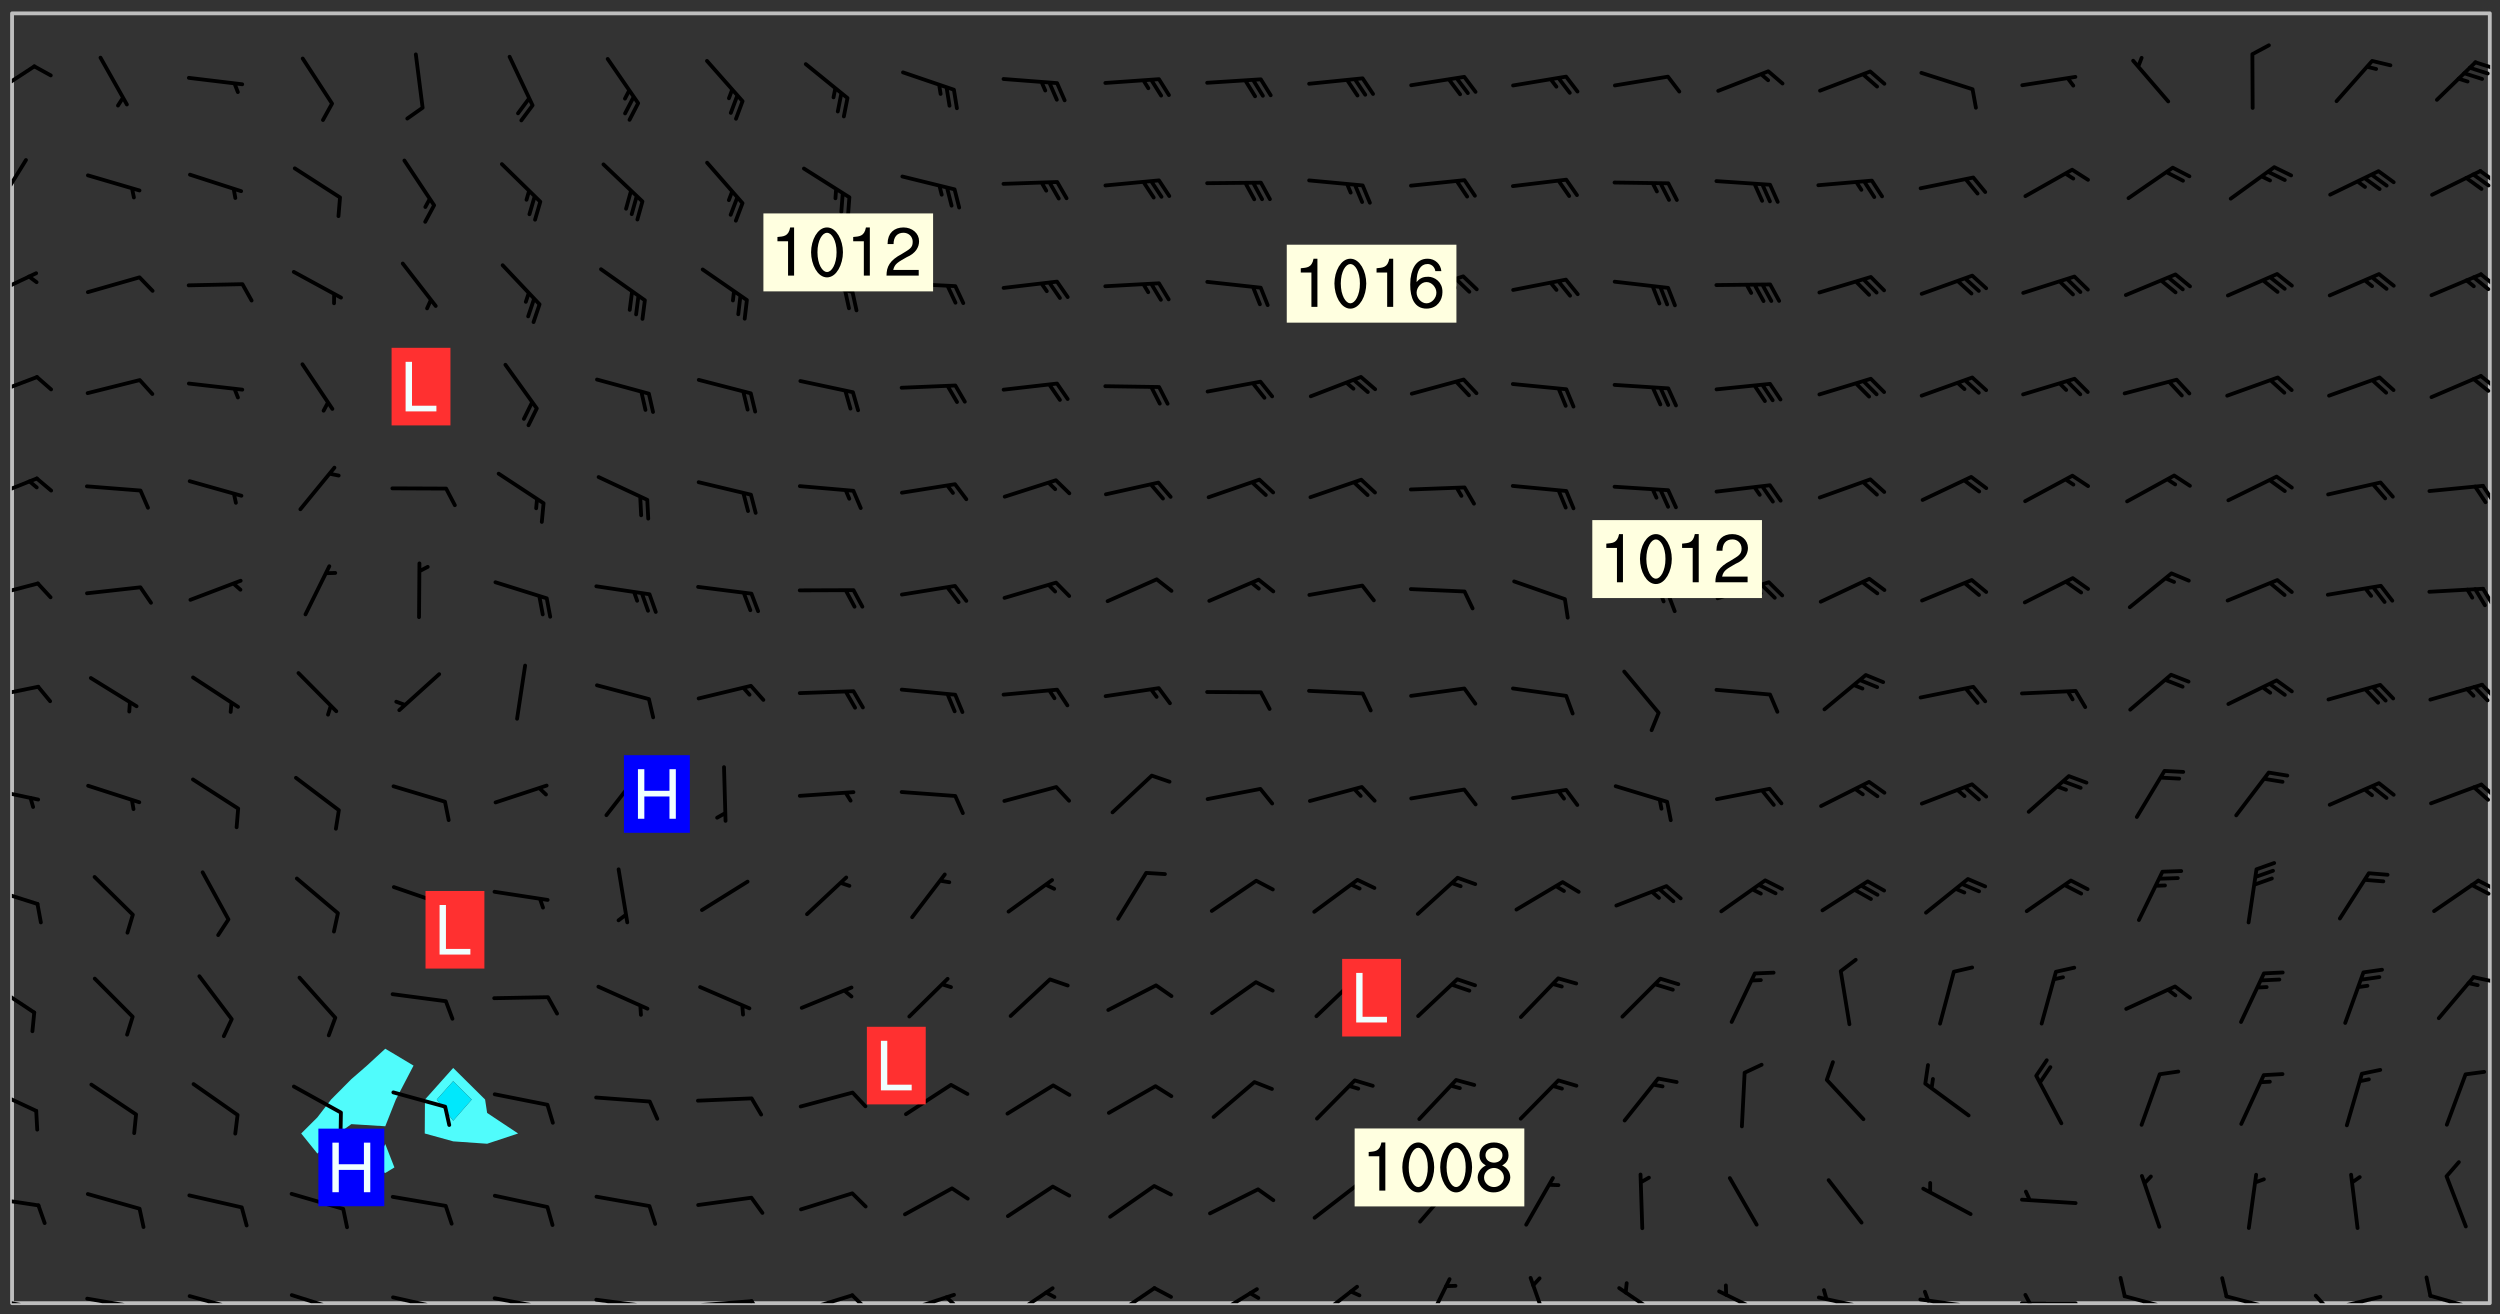 <svg xmlns="http://www.w3.org/2000/svg" role="img" xmlns:xlink="http://www.w3.org/1999/xlink" viewBox="142.45 309.95 326.84 171.84"><rect x="142.45" y="309.95" width="326.84" height="171.84" fill="#333333" stroke="none"/><defs><clipPath id="a"><path d="M144 311.672h1v168.656h-1zm0 0"/></clipPath><clipPath id="b"><path d="M144 311.672h324v168.656H144zm0 0"/></clipPath><clipPath id="c"><path d="M467 311.672h1v168.656h-1zm0 0"/></clipPath><clipPath id="d"><path d="M144 479h4v1.328h-4zm0 0"/></clipPath><clipPath id="e"><path d="M147 480h2v.328h-2zm0 0"/></clipPath><clipPath id="f"><path d="M146 480h2v.328h-2zm0 0"/></clipPath><clipPath id="g"><path d="M153 479h9v1.328h-9zm0 0"/></clipPath><clipPath id="h"><path d="M160 480h2v.328h-2zm0 0"/></clipPath><clipPath id="i"><path d="M159 480h2v.328h-2zm0 0"/></clipPath><clipPath id="j"><path d="M166 479h9v1.328h-9zm0 0"/></clipPath><clipPath id="k"><path d="M180 479h8v1.328h-8zm0 0"/></clipPath><clipPath id="l"><path d="M193 479h8v1.328h-8zm0 0"/></clipPath><clipPath id="m"><path d="M200 480h2v.328h-2zm0 0"/></clipPath><clipPath id="n"><path d="M206 479h9v1.328h-9zm0 0"/></clipPath><clipPath id="o"><path d="M213 480h3v.328h-3zm0 0"/></clipPath><clipPath id="p"><path d="M220 479h8v1.328h-8zm0 0"/></clipPath><clipPath id="q"><path d="M227 480h2v.328h-2zm0 0"/></clipPath><clipPath id="r"><path d="M233 479h8v1.328h-8zm0 0"/></clipPath><clipPath id="s"><path d="M240 479h3v1.328h-3zm0 0"/></clipPath><clipPath id="t"><path d="M246 479h9v1.328h-9zm0 0"/></clipPath><clipPath id="u"><path d="M253 479h3v1.328h-3zm0 0"/></clipPath><clipPath id="v"><path d="M260 478h8v2.328h-8zm0 0"/></clipPath><clipPath id="w"><path d="M265 479h3v1.328h-3zm0 0"/></clipPath><clipPath id="x"><path d="M273 478h8v2.328h-8zm0 0"/></clipPath><clipPath id="y"><path d="M287 478h7v2.328h-7zm0 0"/></clipPath><clipPath id="z"><path d="M300 478h8v2.328h-8zm0 0"/></clipPath><clipPath id="A"><path d="M314 477h7v3.328h-7zm0 0"/></clipPath><clipPath id="B"><path d="M328 476h5v4.328h-5zm0 0"/></clipPath><clipPath id="C"><path d="M342 476h4v4.328h-4zm0 0"/></clipPath><clipPath id="D"><path d="M353 478h8v2.328h-8zm0 0"/></clipPath><clipPath id="E"><path d="M366 478h8v2.328h-8zm0 0"/></clipPath><clipPath id="F"><path d="M379 479h9v1.328h-9zm0 0"/></clipPath><clipPath id="G"><path d="M380 478h2v2.328h-2zm0 0"/></clipPath><clipPath id="H"><path d="M393 479h8v1.328h-8zm0 0"/></clipPath><clipPath id="I"><path d="M393 478h2v2.328h-2zm0 0"/></clipPath><clipPath id="J"><path d="M406 480h9v.328h-9zm0 0"/></clipPath><clipPath id="K"><path d="M406 478h3v2.328h-3zm0 0"/></clipPath><clipPath id="L"><path d="M419 479h9v1.328h-9zm0 0"/></clipPath><clipPath id="M"><path d="M433 479h8v1.328h-8zm0 0"/></clipPath><clipPath id="N"><path d="M446 479h8v1.328h-8zm0 0"/></clipPath><clipPath id="O"><path d="M444 479h4v1.328h-4zm0 0"/></clipPath><clipPath id="P"><path d="M459 479h9v1.328h-9zm0 0"/></clipPath><clipPath id="Q"><path d="M144 466h4v2h-4zm0 0"/></clipPath><clipPath id="R"><path d="M144 451h4v5h-4zm0 0"/></clipPath><clipPath id="S"><path d="M144 438h4v5h-4zm0 0"/></clipPath><clipPath id="T"><path d="M465 437h3v2h-3zm0 0"/></clipPath><clipPath id="U"><path d="M144 425h4v4h-4zm0 0"/></clipPath><clipPath id="V"><path d="M466 424h2v3h-2zm0 0"/></clipPath><clipPath id="W"><path d="M465 425h3v3h-3zm0 0"/></clipPath><clipPath id="X"><path d="M144 412h4v3h-4zm0 0"/></clipPath><clipPath id="Y"><path d="M466 412h2v3h-2zm0 0"/></clipPath><clipPath id="Z"><path d="M144 399h4v3h-4zm0 0"/></clipPath><clipPath id="aa"><path d="M466 399h2v3h-2zm0 0"/></clipPath><clipPath id="ab"><path d="M144 385h4v4h-4zm0 0"/></clipPath><clipPath id="ac"><path d="M466 386h2v4h-2zm0 0"/></clipPath><clipPath id="ad"><path d="M144 372h4v4h-4zm0 0"/></clipPath><clipPath id="ae"><path d="M466 373h2v3h-2zm0 0"/></clipPath><clipPath id="af"><path d="M144 358h4v4h-4zm0 0"/></clipPath><clipPath id="ag"><path d="M466 358h2v3h-2zm0 0"/></clipPath><clipPath id="ah"><path d="M465 359h3v3h-3zm0 0"/></clipPath><clipPath id="ai"><path d="M144 345h4v4h-4zm0 0"/></clipPath><clipPath id="aj"><path d="M466 345h2v3h-2zm0 0"/></clipPath><clipPath id="ak"><path d="M465 345h3v4h-3zm0 0"/></clipPath><clipPath id="al"><path d="M144 330h3v8h-3zm0 0"/></clipPath><clipPath id="am"><path d="M466 332h2v2h-2zm0 0"/></clipPath><clipPath id="an"><path d="M465 332h3v3h-3zm0 0"/></clipPath><clipPath id="ao"><path d="M144 318h4v5h-4zm0 0"/></clipPath><clipPath id="ap"><path d="M465 317h3v3h-3zm0 0"/></clipPath><g id="aq" clip-path="url(#clip1)"><path fill="#fff" fill-opacity="0" fill-rule="evenodd" d="M0 0h1000v1000H0zm0 0"/><path fill="#d3d3d3" fill-opacity="0" fill-rule="evenodd" d="M162.152 355.867l-.234.293.059.234.117.172.176.234.293.348.113.059.117-.172.059-.234.176-.176.465-.176h.699l.234.293.289.816.059.176.176.23.352.234.699.699.172.176.234.348.234.41.289.582.41.465.23.234.234.176.117.23.176.293.172 1.164v.234l.059.289.059.117.117.117.348.41.117.172.176.176.176.234.117.172.172.352.059.234.234.406.234-.059-.176.176-.059.93h-.582l-.234-.113-.348.113-.117.117-.059.293-.059.176-.117.172-.465.293-.059.234-.059.113v.645l.059.172v.41l.059.059v.406l.059.406.117.176.059.059.23.641-.059.293v.699l-.059.582v.234l-.059.23-.055.352v1.922l.055.117h.426l-.367.117-.023.352.891 1.168 1.742.539 1.34.359v.539l.09.809.535.715 1.52.27.891-.086.09 1.164.535.18 1.16-.18 2.055-.984 1.16-.363 1.879-.176 1.695-.18-.18.719-1.516.086-1.25.09-.805.27-1.074.809.27.719.535.898-.18.625-.266.809.266 1.078.625.898.805.18 1.25-.18-.266.723.098.504.055.293v.172l.059.293v.406l.176.117.352.117h.406l.293-.176.113-.117.059-.117.117-.23.059-.176.352-.465.23-.176.176-.059.176.059.059.176.117.988.055.469.059.172.117.234.176.059.816.059h.289l.117.234.059.406.059.352v1.105l.117.293.117.348.289.699.176.352.582.754.352.176.172.059.469.234.641.465.348.234.293.176.293.055.23.062.816.348.293.176.113.172.352.352.117.176.523.641v.289l.059.352v.348l.059.352.059.289.117.059.172.059h.176l.582.234.176.117.176.289.176.234.113.234.293.23.117.117v.41l.059.055.289.234.234.117.059.117.117.172.059.117.23.234.059.176.234.059.117.059-.117.113-.059.117v.117l-.117.293-.117.289v.582l.176.117.117.059.059.117.117.117.113.059.176.348.059.352.059.406v.176l-.059.176-.117.699v.172l.117.176.293.293h.406l.176.117.117.172.117.293v.234h-.527l-.23-.234h-.234l-.176.059-.059.699.059.348.117.176.176.41.117.23.289.469.176.055h.523l.234.059.758.641.059.293v.234l.059.059.23.348v.352l-.117.172v.293l.293.289.293.176.172.059.293.176.293.117.582.406.289.234.293.176.219.16.016.012.23.176.641.523.176.234.117.176.176.176.113.172v.641l.117.176.469.117.582.117.234.059.23.113.293.117.113.059.586.352.289.172.176.062.176.055.176.059.699.352.289.176.234.055.289.176.234.117.641.406.293.117.172.059.234.059.41.059.23.059.234.117.059.172-.41.176.469.059.059.293.113.234.176.055.234.059.176.059.406.117.641.234.117.172.059.234v.176l-.059.117-.059.406.234.234.117.059.348.117.641.23.176.117.289.117.176.176.234.465.582 1.105.176.176.348.176.176.117.352.117 1.047.523.234.059.465.113.293.059.465.176.758.582.234.234.348.465.176.176.289.234.816.699.293.176.289.289.293.176.293.289.695.641.176.176.293.234.289.234.469.289.641.582.348.234.234.293.348.348.352.465.934.992.348.406.117.176.234.059.113.117.645.176.23.113.234.059.293.176.23.117.934.699.406.406.234.176.406.176.234.117.816.348.348.234.234.117.293.289.23.117.758.352.352.172.23.059.293.117.234.059.871.176h.816l.469.23.172.059.875.699.465.117.293.059.176.059.23.059.469.059.348.059.352.059.406.059h.293l.172.059v.23l.176.176h.293l.348.059.352.059.699.117h.641l.465-.234.293-.176.172-.117.41-.172.289-.176.934-.465.469-.293.523-.293.465-.172.465-.176 1.051-.465.289-.117.41-.117.289-.117.527-.176 1.516-.699.582-.348.289-.059.293-.059.348-.117.875-.23.352-.117h.113l.234-.059.875-.234.234-.059h.812l.352-.059.816-.117.172-.059.352-.055.293-.059.23-.059.816-.176.176-.059h.348l.234-.059.465-.117.758-.172.234-.059h.348l.41-.117.289-.059 1.285-.059h.289l.41-.059.23-.059h.176l.875-.117h.406l.41-.117h.348l.352-.113.871-.059h1.75l1.047.289.41.117.289.117.352.117.289.117 1.051.172.289.059h.293l.293.059.172.059.41.059.172.059.117.059h.117l.117.059.352.059h.113l.41.066 1.922.395 1.926.395 1.52.449 1.695.719 2.145.805 1.605-.719 1.43-.805 1.16-1.078 1.25-.449 3.035-.719 1.875-.359 2.145-1.348 2.234-1.254 2.5-1.258 1.695-.449 1.785-.18 1.16-.27.625.539 1.34-.27.715-.988.984-1.344.445-.18.805-.359 1.875-.539 1.785-.449 1.25-.27 1.16-.09 1.699-.09 1.961-.27 1.25-.09h.539l.625-.09h.891l2.145-.18 2.41-.18 2.59-.09 1.695.18 1.609.09 1.43.359 1.16.719 1.875.988 1.16 1.527.266.715.629.09.355.898.535.539.535 1.527 1.074.359h.535l-.805.535.09 1.707.715 2.695.891.805.895.988.715 1.258 1.785.539 1.52-.18.355 1.344 1.609-.805.98-.539.27.27.316-.215.219-.145.801.449.449-.359h.355l.535-.27.539-.719.535-.27.625-.988 1.16.449.84.371 1.395.617 1.695-.18h1.605l1.785.09.18-1.707.535-1.344.805.27.492.848.402.406-.09.539v.359l.715.449.711-.27h1.43l.359.988.445 1.258.715 1.344 1.25.629 1.695.629.715-.18.18-.539.98-.09.449.359.086 1.258-.266.629-.535.18v.539l.715.984.266.539.984.988.801 1.078-.266.359-.09.898-.625 2.332-.355 2.066-.09 1.793-.18.719-.09.539v1.438l-.98 1.883-.359 1.707-.535.898-.805 1.168-.266.539 2.055 1.254.086.359-.355.539-.09-.18v.809l.09 1.438-.445.715-1.074.094-.266.715.535.898.805.719 1.16.809 1.34.27.445.359-.355.449-1.789-.09-1.25-.449-.715-.719-.625-.09-.176 3.59-.188 1.309h89.359V311.703h-55.27v49.082l.762.125 3.289.543 2.023 2.836v2.754l2.352.332 2.348.332h4.051l-1.379 4.16-2.023.707-2.023.703-.543.344-2.594 1.617-.188.117-2.023-2.078-.73-2.742-2.672-2.078-1.375-3.5-.066-.082-1.957-2.672 2.75-1.418v-49.082H294.422v91.414l.117.031.133.012.074.074.105.047.09.059.086.059.09.059.297.297.059.09.031.117.027.117.016.137-.031.117-.059.09-.059.086-.043.105-.047.102-.027.121v.145l.176.27.148.148.074.086.074.074.043.105.062.09.059.086.043.105.059.09.047.102.043.105.059.086.117.18.074.074.062.086.059.09.043.105.059.09.059.086.062.09.059.09.043.102.117.18.074.074.059.086.074.074.09.059.105.047h.148l.133-.016.133.016.102-.047.074-.074.047-.102-.016-.133v-.148l-.047-.105-.027-.117-.047-.102-.027-.121-.043-.102-.062-.09-.043-.102-.043-.105-.031-.117-.016-.133-.012-.137.086-.059.059-.086.121-.031.043.105.016.133v.117l.059.102.059.09.09.059.148.148.059.09.043.105-.012.102.086.059.105.047.086.059.09.059.074.074-.117.027-.105.047-.086.059-.074.074-.059.09-.062.086-.027.121-.047.102-.043.105-.031.117-.012.133-.016.133v.148l.027.117.047.105.043.102.059.09.074.074.09.059.074.074.09.059.059.09.043.105.047.102.117.031.133.016h.148l.117-.031.105.043.043.105.047.102.027.121L299.5 410l.027.117.031.121.027.117.105.043.102.047.133-.016.148.148.062.086.074.074.07.074.09.062.105.043.102.043.117.031.137.016.117-.031.074-.074.027-.117-.012-.133-.031-.121-.027-.117.043-.105h.117l.09.062.117.027h.148l.133.016h.148l.133.016.133-.016h.148l.133-.016.133-.012.137.012.117-.027.133-.016.191-.059-.059.176-.016.133-.027.121-.016.133-.059.086-.133.016-.105.047-.105.043-.117.031-.117.027-.266.031h-.148l-.133.016-.074.074.059.086.148.148.117.18.074.07.09.062.09.059.086.059.09.059.102.043.105.062.105.043.086.059.105.047.102.043.18.117.059.09-.043.102-.047.105.016.133.223.223.059.09.043.102.031.121.043.102.016.133.031.117.012.137.031.117.148.148.102.043.105.043.117.031.133.016.137.016h.117l.117-.031.09-.059.043-.105.047-.102.043-.105.031-.117.012-.133v-.148l-.012-.133-.016-.133-.031-.117-.043-.105-.047-.105-.043-.102-.043-.105-.016-.133.016-.133.027-.117.031-.117.027-.121.047-.102.09-.059.086-.062.074-.074.09-.059.223-.223.059-.086.074-.074.117-.18.059-.086v-.148l-.074-.074-.102-.047-.105-.043-.102-.043-.059-.09-.047-.105-.027-.117.09-.059.117-.031.102-.043.18-.117.148-.148.012-.133-.012-.105-.09-.059-.133.016h-.148l-.133.016-.133-.016-.121-.031-.086-.059-.074-.074-.059-.09-.062-.086-.117-.18-.059-.086.031-.121.086-.059.121-.031.059-.086v-.121l-.031-.117-.059-.09-.059-.086-.047-.105-.027-.117-.016-.133.059-.09.074-.074.09-.059.117-.18.074-.074.059-.086.148-.148.121-.031.133-.016.133.016.074.074.043.105.016.133-.031.117-.117.031-.133.012-.148.148-.043.105-.047.102-.027.121-.031.117v.148l.031.117.043.105.059.09.074.07.074.074.117.031.121.027.117-.027.133-.016h.117l.09.059.074.074.047.105.059.086.102.047.133.016.105.043.086.059-.012.105-.074.074-.18.117-.059.09-.09.059-.07.074-.074.074-.062.09-.027.117-.016.133.016.133-.016.133v.148l.016.133.027.117.031.121.074.074.09.059.086.059.09.059.117.031v.086l-.102.047-.09.059-.266.031-.117.027h-.148l-.105.043-.102.047-.059.09-.062.234-.012.133-.031.121-.016.133v.293l-.012.133.012.137.016.133.133.016.133.012.121.031.086.059.074.074.047.105.043.102.016.133v.445l-.016.133v.445l.031.266.027.117.016.133.031.117.086.211.031.266v.148l-.031.117-.027.117-.031.121-.027.117-.031.117-.031.121-.012.133-.016.133.09.059.117-.031.102.016.047.105-.031.266v.441l-.043.105-.047.105-.043.102-.043.105-.059.086-.031.121-.043.117-.031.117-.016.133.016.133.059.09.105.047.086.059.059.086-.012.137-.031.117-.043.102v.445l-.016.133v.148l-.031.117-.043.105-.027.117-.047.105-.043.102-.031.121-.027.117-.031.133-.031.117-.027.117-.043.105-.031.117-.031.121-.012.133-.016.133v.297l.027.117v.148l.047.398.027.117.059.09.121.031h.148l.133-.016.059.09v.117l-.059.09-.09.059-.102.043-.105.047-.09.059-.086.059-.137.016-.117-.031-.133-.016-.102.047-.062.086-.012.137-.016.133-.031.117-.027.117-.016.133-.031.121v.297l.016.133.031.117v.148l.012.133v.148l-.027.117-.047.102-.027.121-.031.117-.059.09-.074.074-.102.043-.105.047-.117.027-.121.031-.102-.047.059-.086.105-.047.027-.117.031-.117.027-.121.031-.117v-.148l.016-.133-.031-.117-.043-.105-.105.016-.074.074-.102.043-.09.062-.074.074-.043.102-.016.133-.031.117L304.25 426l-.031.117-.027.117-.031.121-.027.117-.031.117-.043.105-.09.059h-.09l-.117-.031-.031-.086.016-.137-.031-.117v-.148l-.012-.133v-.148l-.062-.234-.027-.121-.043-.102-.047-.105-.059-.086-.059-.09-.043-.105-.062-.086-.148-.148-.07-.074-.105-.047-.105-.043-.102-.043-.297-.297-.09-.074-.086-.059-.105-.043-.09-.062-.086-.059-.105-.043-.09-.059-.086-.062-.074-.07-.105-.047-.086-.059-.105-.043-.09-.062-.102-.043-.105-.043-.086-.059-.105-.047-.105-.043-.102-.047-.09-.059-.102-.043-.105-.043-.09-.062-.117-.027-.133-.016-.133.016H299.75l-.133.016-.117-.031-.09-.059-.074-.074-.09-.059-.102-.047h-.148l-.121-.027-.102-.043-.074-.074-.117-.18-.09-.059-.102-.043-.09-.062-.105-.043-.09-.059-.086-.059-.105-.047-.059-.086-.059-.09-.043-.105-.047-.102-.074-.074-.086-.059-.074-.074-.09-.059-.223-.223-.043-.105-.031-.266.105-.043h.145l.105.043.074.074.09.059.086.059.105.047.09.059.148.148.07.074.148.148.062.086.074.074.086.059.074.074.09.062.09.059.086.059.27.176.102.047.105.043.102.043.047-.074.059-.086.074-.074.07-.074.105.043.074.074.059.09.043.102.047.105.043.105.121.027.117-.027.074-.09.043-.105.059-.09.074-.074.105-.043.117-.027.133.012.09.059.148.148.059.09.043.105.047.102.043.105.043.102.105.047.105.043.133.016.086-.059.059-.09.074-.074.105-.043.117.027.105.047.102.043.105.043.102.047.18.117v.117l-.016.133.016.133.016.137.059.086.102.047.121.027.117.031h.148l.117-.031.059-.09.18-.117.059-.09.074-.074.059-.086.117-.18.18-.117.117.031.09.059.043.074-.016.133v.117l.09.059h.148l.133-.016.133-.012.266-.031.105-.043.117-.031.121-.027.074-.074.07-.074.062-.09-.016-.105-.047-.102-.102-.043-.105-.016-.117.027-.266.031h-.148l-.074-.074-.09-.059-.117-.031-.117-.027-.133-.016h-.148l-.133.016h-.297l-.105-.047-.148-.148-.043-.102-.059-.09.223-.223.086-.059.105-.043.117-.031.133-.016.133.016.137.016.102.043.133-.012.09-.062.102-.043.062-.09-.047-.102-.09-.059-.117-.031-.102-.043-.059-.09-.062-.09v-.117l.016-.133.105-.047.074-.07v-.121l-.09-.059-.031-.117.09-.059.074-.074.043-.105.059-.09.047-.102.016-.133v-.148l-.047-.105-.043-.102-.09-.059-.133-.016-.102-.043-.137-.016-.117-.031h-.445l-.133-.016-.133-.012-.133-.016-.117-.031h-.148l-.133-.016-.133-.012-.266-.031-.121-.043-.086-.059-.074-.074v-.148l.012-.133.105-.047.102-.043.133-.016h.152l.133-.016h.293l.121.031.102.043.09.059.234.062.121-.047.09-.059.102-.043.133-.016.105.043.102.047.133.012.121-.027h.145l.121-.031.117-.027.105-.047.074-.074.086-.059.148-.148.059-.086.047-.105.027-.117.016-.105-.102-.043-.09-.059-.117-.031-.105-.043-.09-.062-.074-.086-.074-.074-.102-.043-.105-.047-.102-.043-.059-.09-.047-.102-.086-.211-.062-.086-.059-.09-.074-.074-.086-.059h-.27l-.117.031-.09.059-.102.043-.133.016-.105-.016-.027-.117-.062-.09-.117-.031-.102-.043-.148-.148-.031-.117-.016-.105.074-.074.18-.117.117-.027.117-.031.137.016.102.043.105.043.102.047.105.043.117.031.133.016.117.027.133.016.105-.016.09-.059-.074-.074-.105-.043-.074-.074-.074-.09-.148-.148-.086-.059-.09-.059-.074-.074-.09-.059-.102-.047-.121-.027-.102-.047-.105-.043-.117-.031-.102-.043-.121-.031h-.148l-.117.031-.105.043-.086.062-.18.117-.086.059-.09.059-.105.047-.086.059-.105.043-.102.043-.105.047-.074.074-.059.09-.059.086-.047.105-.059.086-.074.074-.133-.012-.117-.031h-.117l-.074.074-.09.059-.074.074-.09.059-.086.059-.105.047-.102.043-.137.016-.102-.043-.148-.148-.105-.047h-.086l-.105.047-.102.043-.121.031-.117-.031-.074-.074v-.117l.031-.121.074-.07.059-.09.074-.074.117-.031.105-.043h.293l.133-.016.137-.016.102-.043.09-.059.102-.047.09-.059.133-.012.09.059.133.012.09-.059.086-.059.105-.043.09-.059.086-.062.09-.059.148-.148.059-.086.059-.09.105-.043.133-.016.117.027.121.031.059-.059.059-.09.031-.266.027-.117.105.012.133.016.102-.043.09-.059.059-.09.074-.074.059-.09.047-.102.012-.133-.012-.133-.047-.105-.148-.148-.059-.09-.059-.086-.043-.105v-.445l.016-.133v-.148l.012-.133-.059-.059-.09.059-.102-.043-.18-.117-.086-.059-.062-.09-.059-.09-.074-.074-.086-.059-.121.031-.102.012-.105.047-.086.059-.105.043-.148.148-.09.059-.086.059-.09.062-.105.043-.133.016v-.121l.105-.043.117-.031.074-.07.043-.105v-.148l-.027-.117-.148-.148-.133-.016h-.148l-.117.031-.105.043-.102.043-.09.062-.117.027-.074-.074.012-.133-.043-.102-.043-.105-.09-.059-.117.027-.121.031-.117.031-.102.043-.121.031-.102.043-.105.043-.09.059-.102.016v-.117l.016-.133-.059-.09-.074.043-.148.148-.059.09-.074.074-.047.105-.043.102-.074.074-.059.09-.074.074-.059.086-.074.074-.09.062-.074.07-.074.074-.102.016-.133.016-.105-.043v-.121l.148-.148.043-.102.059-.09.047-.102.043-.105.059-.09.031-.117.043-.102.031-.121.027-.117.047-.105.043-.102.043-.105.074-.07.09-.062.09-.059.102-.043h.297l.266-.031.105-.043-.074-.074-.117-.031-.105-.043-.09-.059-.102-.047-.09-.059-.102-.043-.105-.043-.09-.062-.086-.059-.105-.043-.102-.043-.121-.031-.117-.031-.102-.043L297.5 410.25l-.102-.043-.09-.059-.043-.105-.016-.133.102-.043.133-.016.137.016.133-.016.102-.043.059-.09.016-.105-.09-.059-.074-.074-.102-.043-.09-.059-.148-.148-.043-.105-.016-.133v-.293l-.059-.09-.09-.059-.074-.074-.043-.105-.031-.117-.059-.09-.074-.074-.117-.027-.074-.074-.09-.059-.09-.062-.086-.059-.074-.074-.059-.086-.047-.105-.086-.059-.148-.148-.195-.059-.133.016-.102.043-.074.074-.047.102-.043.105-.059.09-.059.086-.297.297-.09.059h-.086l-.062-.086-.043-.105.031-.117.059-.09.027-.117-.012-.133-.09-.062-.105.047-.117.027-.117.031-.27.176-.102.047-.117.027-.105.047-.09.059-.102.043-.059-.086-.047-.105.016-.133.047-.105.07-.074.074-.07.059-.09v-.148l-.043-.105h-.238l-.102.047-.031.117-.027.117-.031.121-.074.043-.133.016-.074-.047-.043-.102-.043-.105-.047-.102-.043-.105-.121.031-.102.043-.133.016-.117.031-.105.043-.09.059-.102.047-.121.027-.133.016-.102-.043-.059-.09-.047-.105-.043-.102-.043-.105v-.117l.059-.09.086-.059.18-.117.102-.047.105-.043.105-.059.102-.043.09-.062.102-.043.105-.059.102-.047.09-.059.105-.043.102-.043.09-.062.102-.043.137-.016.117.031.102.043.121.031.102.043.105.047.102.043.105.043.102.047.105.043.102.043.105.047.086.059.105.043.117.031.105.043.102.047.09.059.105.043.102.043.105.047.117.027.102.047.121.027h.148l.086-.059.016-.102.059-.09-.027-.117-.074-.074-.117-.18-.074-.074-.09-.074-.18-.117-.086-.059-.105-.043-.102-.047-.27-.176-.059-.09-.074-.074-.059-.09-.043-.102-.031-.117-.016-.137v-.562l-.012-.133-.016-.133-.031-.117-.016-.133-.012-.133-.031-.121-.223-.223-.059-.086-.016-.105.031-.117.133-.016v-91.414H172.992v1.453l-.059.234-.352 1.051-.172.523-.117.348-.176.41-.117.172-.234.293-.23.059h-.352l-.117.059-.23.406v.293l.117.176.23.23.117.234.641.758.293.465.176.234.23.352.234.348.641.816.176.465.172.41.117.695.176.469.117 1.398.059.465v.875l.117 1.047v4.781l-.059.465-.352 1.281-.176.523-.113.41-.352.93L172.934 336l-.234.582-.117.176-.172.348-.176.406-.352.816-.059.293-.113.293-.117.289-.059.176-.117.875-.059.406-.059.117-.059.176-.059.172-.23.527-.117.172v.234l-.117.234-.059.172-.176.586v.289l-.059.176v.293l-.059.113-.059.527v.172l-.055.234v2.621l-.176.816-.117.176-.176.234-.117.172-.113.234-.586.934-.23.289-.293.465-.176.234-.289.352-.352.699-.113.23-.176.41-.176.23-.406.527-.816.699-.293.172-.289.234-.176.117-.176.176-.523.406-.527.176-.172.176-.234.055-.641.176h-.758m12.211 31.023l-1.074.449.359.895 1.25-.715.445-.539-.98-.09"/><path fill="#d3d3d3" fill-opacity="0" fill-rule="evenodd" d="M201.508 416.598h-.895l.449.629.98.359.805-.09.445-.988-.176.09-.715-.355-.895.355m154.621 59.07l-.059-.523v-.293l.113-.293.059-.23.469-.469h.113l.117-.113.117-.059h.176l.234-.059h.348l.234.059.117.059.23.172.059.176.117.582v.293l-.117.176-.172.289-.176.176-.527.523-.23.234-.117.059h-.176l-.117-.059-.406-.293-.176-.117-.117-.059-.059-.113-.055-.117m6.641-10.957l-.059-.172v-1.109l.059-.172.176-.059.172-.059h.176l.234-.059.117.059.059.699-.059.172-.117.176-.117.059-.234.523-.113.059h-.234l-.059-.117m9.613-14.391l-.117-.176v-.699l.293-.875.117-.172.176-.352.113-.23.117-.293.352-.758.117-.23.172-.234h.176l.117-.059h.641l.117.059.234.234.172.113.352.293.117.117.113.176v.113l.117.059.117.117v.699l-.059.176v.23l-.059.176-.348 1.051-.117.23-.117.234-.117.059-.23.234-.641.289h-.875l-.41-.117-.641-.465"/><path fill="none" stroke="#bebebe" stroke-linecap="round" stroke-linejoin="round" stroke-miterlimit="10" stroke-width=".5" d="M467.957 311.695H144.027v168.625h323.93v-168.625"/><g clip-path="url(#a)"><path fill="#fff" fill-opacity="0" fill-rule="evenodd" d="M144 475.891v4.438h.004H144V311.672h.004H144v164.219"/></g><g clip-path="url(#b)"><path fill="#fff" fill-opacity="0" fill-rule="evenodd" d="M144.004 480.328V311.672h48.816v135.383l-2.398 2.207-2.039 1.77-2.648 2.668-1.789 2.328-2.117 2.109 2.117 2.625 2.742-2.625 1.695-1.223 4.438.277v2.332l-1.543 3.051 1.543.727 1.195-.727-1.195-3.051v-2.332l1.383-3.492 2.312-4.438-3.695-2.207V311.672h8.879V449.566l-3.691 4.133-.027 4.438 3.719 1.027 4.438.312 4.047-1.34-4.047-2.688-.266-1.75-4.172-4.133V311.672h266.297v168.656H144.004"/></g><path fill="#50fcfc" fill-rule="evenodd" d="M183.945 460.762l-2.117-2.625 2.117-2.109 1.789-2.328 2.648-2.668 2.039-1.77 2.398-2.207 3.695 2.207-2.312 4.438-1.383 3.492-4.438-.277-1.695 1.223-2.742 2.625m8.875 2.539l-1.543-.727 1.543-3.051 1.195 3.051-1.195.727m8.879-4.137l-3.719-1.027.027-4.438 3.691-4.133v1.73l-2.145 2.402 2.145 2.77 2.422-2.77-2.422-2.402v-1.73l4.172 4.133.266 1.75 4.047 2.688-4.047 1.34-4.438-.312"/><path fill="#00e8fc" fill-rule="evenodd" d="M201.699 456.469l-2.145-2.77 2.145-2.402 2.422 2.402-2.422 2.77"/><g clip-path="url(#c)"><path fill="#fff" fill-opacity="0" fill-rule="evenodd" d="M467.996 480.328H468V311.672h-.004H468v168.656h-.004"/></g><g clip-path="url(#d)"><path fill="none" stroke="#000" stroke-linecap="round" stroke-linejoin="round" stroke-miterlimit="10" stroke-width=".5" d="M147.438 481.051l-6.875-1.445"/></g><g clip-path="url(#e)"><path fill="none" stroke="#000" stroke-linecap="round" stroke-linejoin="round" stroke-miterlimit="10" stroke-width=".5" d="M147.438 481.051l.68 2.359"/></g><g clip-path="url(#f)"><path fill="none" stroke="#000" stroke-linecap="round" stroke-linejoin="round" stroke-miterlimit="10" stroke-width=".5" d="M146.438 480.844l.34 1.176"/></g><g clip-path="url(#g)"><path fill="none" stroke="#000" stroke-linecap="round" stroke-linejoin="round" stroke-miterlimit="10" stroke-width=".5" d="M160.777 480.926l-6.926-1.195"/></g><g clip-path="url(#h)"><path fill="none" stroke="#000" stroke-linecap="round" stroke-linejoin="round" stroke-miterlimit="10" stroke-width=".5" d="M160.777 480.926l.766 2.332"/></g><g clip-path="url(#i)"><path fill="none" stroke="#000" stroke-linecap="round" stroke-linejoin="round" stroke-miterlimit="10" stroke-width=".5" d="M159.77 480.754l.383 1.164"/></g><g clip-path="url(#j)"><path fill="none" stroke="#000" stroke-linecap="round" stroke-linejoin="round" stroke-miterlimit="10" stroke-width=".5" d="M174.016 481.262l-6.773-1.867"/></g><g clip-path="url(#k)"><path fill="none" stroke="#000" stroke-linecap="round" stroke-linejoin="round" stroke-miterlimit="10" stroke-width=".5" d="M187.293 481.391l-6.695-2.125"/></g><g clip-path="url(#l)"><path fill="none" stroke="#000" stroke-linecap="round" stroke-linejoin="round" stroke-miterlimit="10" stroke-width=".5" d="M200.688 481.102l-6.855-1.543"/></g><g clip-path="url(#m)"><path fill="none" stroke="#000" stroke-linecap="round" stroke-linejoin="round" stroke-miterlimit="10" stroke-width=".5" d="M200.688 481.102l.648 2.367"/></g><g clip-path="url(#n)"><path fill="none" stroke="#000" stroke-linecap="round" stroke-linejoin="round" stroke-miterlimit="10" stroke-width=".5" d="M214.027 480.98l-6.906-1.301"/></g><g clip-path="url(#o)"><path fill="none" stroke="#000" stroke-linecap="round" stroke-linejoin="round" stroke-miterlimit="10" stroke-width=".5" d="M214.027 480.98l.73 2.34"/></g><g clip-path="url(#p)"><path fill="none" stroke="#000" stroke-linecap="round" stroke-linejoin="round" stroke-miterlimit="10" stroke-width=".5" d="M227.375 480.789l-6.969-.918"/></g><g clip-path="url(#q)"><path fill="none" stroke="#000" stroke-linecap="round" stroke-linejoin="round" stroke-miterlimit="10" stroke-width=".5" d="M227.375 480.789l.859 2.297"/></g><g clip-path="url(#r)"><path fill="none" stroke="#000" stroke-linecap="round" stroke-linejoin="round" stroke-miterlimit="10" stroke-width=".5" d="M240.707 480.059l-7.004.543"/></g><g clip-path="url(#s)"><path fill="none" stroke="#000" stroke-linecap="round" stroke-linejoin="round" stroke-miterlimit="10" stroke-width=".5" d="M240.707 480.059l1.316 2.07"/></g><g clip-path="url(#t)"><path fill="none" stroke="#000" stroke-linecap="round" stroke-linejoin="round" stroke-miterlimit="10" stroke-width=".5" d="M253.879 479.293l-6.715 2.07"/></g><g clip-path="url(#u)"><path fill="none" stroke="#000" stroke-linecap="round" stroke-linejoin="round" stroke-miterlimit="10" stroke-width=".5" d="M253.879 479.293l1.738 1.73"/></g><g clip-path="url(#v)"><path fill="none" stroke="#000" stroke-linecap="round" stroke-linejoin="round" stroke-miterlimit="10" stroke-width=".5" d="M267.172 479.23l-6.676 2.195"/></g><g clip-path="url(#w)"><path fill="none" stroke="#000" stroke-linecap="round" stroke-linejoin="round" stroke-miterlimit="10" stroke-width=".5" d="M266.203 479.551l.883.848"/></g><g clip-path="url(#x)"><path fill="none" stroke="#000" stroke-linecap="round" stroke-linejoin="round" stroke-miterlimit="10" stroke-width=".5" d="M280.066 478.367l-5.832 3.922"/></g><path fill="none" stroke="#000" stroke-linecap="round" stroke-linejoin="round" stroke-miterlimit="10" stroke-width=".5" d="M279.219 478.938l1.082.578"/><g clip-path="url(#y)"><path fill="none" stroke="#000" stroke-linecap="round" stroke-linejoin="round" stroke-miterlimit="10" stroke-width=".5" d="M293.375 478.355l-5.816 3.945"/></g><path fill="none" stroke="#000" stroke-linecap="round" stroke-linejoin="round" stroke-miterlimit="10" stroke-width=".5" d="M293.375 478.355l2.168 1.148"/><g clip-path="url(#z)"><path fill="none" stroke="#000" stroke-linecap="round" stroke-linejoin="round" stroke-miterlimit="10" stroke-width=".5" d="M306.773 478.488l-5.984 3.68"/></g><path fill="none" stroke="#000" stroke-linecap="round" stroke-linejoin="round" stroke-miterlimit="10" stroke-width=".5" d="M305.902 479.023l1.059.621"/><g clip-path="url(#A)"><path fill="none" stroke="#000" stroke-linecap="round" stroke-linejoin="round" stroke-miterlimit="10" stroke-width=".5" d="M319.867 478.172l-5.543 4.316"/></g><path fill="none" stroke="#000" stroke-linecap="round" stroke-linejoin="round" stroke-miterlimit="10" stroke-width=".5" d="M319.062 478.797l1.117.504"/><g clip-path="url(#B)"><path fill="none" stroke="#000" stroke-linecap="round" stroke-linejoin="round" stroke-miterlimit="10" stroke-width=".5" d="M331.961 477.176l-3.102 6.305"/></g><path fill="none" stroke="#000" stroke-linecap="round" stroke-linejoin="round" stroke-miterlimit="10" stroke-width=".5" d="M331.512 478.094l1.223-.039"/><g clip-path="url(#C)"><path fill="none" stroke="#000" stroke-linecap="round" stroke-linejoin="round" stroke-miterlimit="10" stroke-width=".5" d="M342.555 477.016l2.344 6.625"/></g><path fill="none" stroke="#000" stroke-linecap="round" stroke-linejoin="round" stroke-miterlimit="10" stroke-width=".5" d="M342.895 477.98l.832-.906"/><g clip-path="url(#D)"><path fill="none" stroke="#000" stroke-linecap="round" stroke-linejoin="round" stroke-miterlimit="10" stroke-width=".5" d="M354.137 478.348l5.809 3.961"/></g><path fill="none" stroke="#000" stroke-linecap="round" stroke-linejoin="round" stroke-miterlimit="10" stroke-width=".5" d="M354.984 478.926l.133-1.219"/><g clip-path="url(#E)"><path fill="none" stroke="#000" stroke-linecap="round" stroke-linejoin="round" stroke-miterlimit="10" stroke-width=".5" d="M367.203 478.777l6.305 3.105"/></g><path fill="none" stroke="#000" stroke-linecap="round" stroke-linejoin="round" stroke-miterlimit="10" stroke-width=".5" d="M368.121 479.227L368.082 478"/><g clip-path="url(#F)"><path fill="none" stroke="#000" stroke-linecap="round" stroke-linejoin="round" stroke-miterlimit="10" stroke-width=".5" d="M380.238 479.578l6.867 1.5"/></g><g clip-path="url(#G)"><path fill="none" stroke="#000" stroke-linecap="round" stroke-linejoin="round" stroke-miterlimit="10" stroke-width=".5" d="M381.238 479.797l-.332-1.184"/></g><g clip-path="url(#H)"><path fill="none" stroke="#000" stroke-linecap="round" stroke-linejoin="round" stroke-miterlimit="10" stroke-width=".5" d="M393.508 479.836l6.957.984"/></g><g clip-path="url(#I)"><path fill="none" stroke="#000" stroke-linecap="round" stroke-linejoin="round" stroke-miterlimit="10" stroke-width=".5" d="M394.52 479.98l-.418-1.152"/></g><g clip-path="url(#J)"><path fill="none" stroke="#000" stroke-linecap="round" stroke-linejoin="round" stroke-miterlimit="10" stroke-width=".5" d="M406.789 480.32l7.027.016"/></g><g clip-path="url(#K)"><path fill="none" stroke="#000" stroke-linecap="round" stroke-linejoin="round" stroke-miterlimit="10" stroke-width=".5" d="M407.809 480.324l-.57-1.086"/></g><g clip-path="url(#L)"><path fill="none" stroke="#000" stroke-linecap="round" stroke-linejoin="round" stroke-miterlimit="10" stroke-width=".5" d="M420.227 479.41l6.781 1.836"/></g><path fill="none" stroke="#000" stroke-linecap="round" stroke-linejoin="round" stroke-miterlimit="10" stroke-width=".5" d="M420.227 479.41l-.547-2.391"/><g clip-path="url(#M)"><path fill="none" stroke="#000" stroke-linecap="round" stroke-linejoin="round" stroke-miterlimit="10" stroke-width=".5" d="M433.535 479.434l6.793 1.789"/></g><path fill="none" stroke="#000" stroke-linecap="round" stroke-linejoin="round" stroke-miterlimit="10" stroke-width=".5" d="M433.535 479.434l-.566-2.387"/><g clip-path="url(#N)"><path fill="none" stroke="#000" stroke-linecap="round" stroke-linejoin="round" stroke-miterlimit="10" stroke-width=".5" d="M446.836 481.164l6.824-1.672"/></g><g clip-path="url(#O)"><path fill="none" stroke="#000" stroke-linecap="round" stroke-linejoin="round" stroke-miterlimit="10" stroke-width=".5" d="M446.836 481.164l-1.637-1.828"/></g><g clip-path="url(#P)"><path fill="none" stroke="#000" stroke-linecap="round" stroke-linejoin="round" stroke-miterlimit="10" stroke-width=".5" d="M460.188 479.355l6.75 1.949"/></g><path fill="none" stroke="#000" stroke-linecap="round" stroke-linejoin="round" stroke-miterlimit="10" stroke-width=".5" d="M460.188 479.355l-.508-2.402"/><g clip-path="url(#Q)"><path fill="none" stroke="#000" stroke-linecap="round" stroke-linejoin="round" stroke-miterlimit="10" stroke-width=".5" d="M147.473 467.539l-6.945-1.051"/></g><path fill="none" stroke="#000" stroke-linecap="round" stroke-linejoin="round" stroke-miterlimit="10" stroke-width=".5" d="M147.473 467.539l.816 2.312m12.406-1.879l-6.762-1.918m6.762 1.918l.516 2.398m12.844-2.574l-6.852-1.566m6.852 1.566l.641 2.367m12.625-2.168l-6.75-1.965m6.75 1.965l.5 2.402m12.902-2.793l-6.926-1.184m6.926 1.184l.773 2.328m12.516-2.184l-6.871-1.473m6.871 1.473l.672 2.359m12.668-2.484l-6.922-1.223m6.922 1.223l.754 2.336m12.582-3.426l-6.961.957m6.961-.957l1.438 1.988m11.75-2.559l-6.707 2.098m6.707-2.098l1.746 1.723m11.293-2.371l-6.156 3.395m6.156-3.395l2.055 1.344m11.117-1.578l-5.871 3.863m5.871-3.863l2.152 1.18m11.109-1.258l-5.762 4.02m5.762-4.02l2.184 1.117m11.391-.68l-6.285 3.145m6.285-3.145l2 1.422m10.957-1.996l-5.566 4.293m5.566-4.293l2.234 1.016m10.605-1.52l-4.613 5.301m4.613-5.301l2.391.555m10.363-.953l-3.492 6.098m2.984-5.211l1.227.039m10.734-1.387l.23 7.02m-.195-6l1.062-.609m10.578.055l3.508 6.09m9.41-5.82l4.305 5.551m8.066-4.438l6.191 3.324m-5.289-2.84l.004-1.23m12 2.184l7.012.449m-5.992-.383l-.508-1.117m15.168-2.047l2.277 6.645m-1.945-5.68l.84-.895m13.762-.23l-.957 6.965m.82-5.949l1.148-.422m11.402-.598l.844 6.973m-.719-5.961l1.004-.699m11.348-.105l2.523 6.559m-2.523-6.559l1.609-1.852"/><g clip-path="url(#R)"><path fill="none" stroke="#000" stroke-linecap="round" stroke-linejoin="round" stroke-miterlimit="10" stroke-width=".5" d="M147.184 455.184l-6.367-2.969"/></g><path fill="none" stroke="#000" stroke-linecap="round" stroke-linejoin="round" stroke-miterlimit="10" stroke-width=".5" d="M147.184 455.184l.133 2.449m12.922-1.984l-5.844-3.902m5.844 3.902l-.246 2.441m13.516-2.375l-5.754-4.035m5.754 4.035l-.301 2.438m13.812-2.75l-6.148-3.406m6.148 3.406l-.043 2.453m13.672-3.223l-6.773-1.867m6.773 1.867l.535 2.395m12.836-2.645l-6.891-1.371m6.891 1.371l.707 2.352m12.668-2.773l-7.008-.527m7.008.527l.984 2.25m12.336-2.664l-7.02.301m7.02-.301l1.246 2.117m11.953-2.875l-6.785 1.82m6.785-1.82l1.676 1.793m11.191-2.801l-5.891 3.832m5.891-3.832l2.148 1.191m11.211-1.121l-5.98 3.691m5.98-3.691l2.117 1.242m11.258-1.141l-6.098 3.492m6.098-3.492l2.074 1.305m10.863-1.84l-5.344 4.562m5.344-4.562l2.285.902m10.828-1.121l-4.941 4.996m4.941-4.996l2.352.707m-3.07.02l1.176.355m12.797-1.137L328 456.254m4.82-5.109l2.367.648m-3.066.094l1.184.324m12.887-1.016l-4.93 5.008m4.93-5.008l2.352.699m-3.07.027l1.176.352m12.586-1.32l-4.387 5.488m4.387-5.488l2.414.457m-3.051.344l1.207.227m10.73-1.789l-.359 7.016m.359-7.016l2.223-1.043m8.52 1.98l4.789 5.141m-4.789-5.141l.801-2.32m12.074 2.809l5.668 4.16m-5.668-4.16l.355-2.426m.469 3.031l.18-1.211m13.5-.418l3.289 6.211m-3.289-6.211l1.375-2.031m-.898 2.934l1.375-2.031m14.293.926l-2.371 6.617m2.371-6.617l2.43-.352m11.172.469l-2.941 6.383m2.941-6.383l2.453-.137m-2.879 1.066l1.223-.07m12.031-1.043l-1.965 6.746m1.965-6.746l2.402-.5m-2.691 1.484l1.203-.25m12.641-.652l-2.449 6.586m2.449-6.586l2.434-.324"/><g clip-path="url(#S)"><path fill="none" stroke="#000" stroke-linecap="round" stroke-linejoin="round" stroke-miterlimit="10" stroke-width=".5" d="M146.926 442.328l-5.852-3.887"/></g><path fill="none" stroke="#000" stroke-linecap="round" stroke-linejoin="round" stroke-miterlimit="10" stroke-width=".5" d="M146.926 442.328l-.238 2.441m13.105-1.895l-4.953-4.984m4.953 4.984l-.727 2.344m13.68-2.031l-4.23-5.609m4.23 5.609l-1.035 2.227m14.574-2.41l-4.68-5.242m4.68 5.242l-.852 2.305m15.309-4.465l-6.965-.918m6.965.918l.859 2.297m12.488-2.824l-7.027.133m7.027-.133l1.191 2.145m11.816-.641l-6.414-2.875m5.48 2.457l.082 1.223m14.184-.848l-6.449-2.785m5.512 2.379l.102 1.223m14.18-3.539l-6.504 2.656m5.559-2.27l.941.785m12.57-2.309l-5.008 4.93m4.281-4.211l1.168.367m12.941-1.012l-5.145 4.785m5.145-4.785l2.32.801m11.547-.02l-6.246 3.219m6.246-3.219l2.016 1.402m11.043-1.82l-5.738 4.055m5.738-4.055l2.191 1.105m10.797-1.504l-5.082 4.852m5.082-4.852l2.328.773m-3.066-.066l1.164.387m12.91-1.074l-5.121 4.812m5.121-4.812l2.32.789m-3.066-.09l2.324.793m11.613-1.613l-4.875 5.059m4.875-5.059l2.359.672m-3.066.062l1.176.336m12.895-1.027l-4.969 4.969m4.969-4.969l2.344.719m-3.07.004l2.348.719m10.723-2.125l-3.031 6.34m3.031-6.34l2.453-.105m-2.895 1.027l1.227-.055m10.449-1.168l1.133 6.938m-1.133-6.938l1.953-1.484m12.832 1.559l-1.809 6.789m1.809-6.789l2.391-.555m10.953.562l-1.867 6.773m1.867-6.773l2.395-.535m-2.664 1.52l1.195-.266m14.648 1.203l-6.383 2.934m6.383-2.934l1.953 1.484m-2.883-1.059l.977.742m11.574-2.879l-2.996 6.355m2.996-6.355l2.453-.117m-2.887 1.039l2.449-.117m-2.887 1.043l1.227-.059m12.652-1.918l-2.383 6.609m2.383-6.609l2.43-.348m-2.777 1.309l2.43-.348M450.746 439l1.215-.172m13.871-1.125l-4.543 5.363"/><g clip-path="url(#T)"><path fill="none" stroke="#000" stroke-linecap="round" stroke-linejoin="round" stroke-miterlimit="10" stroke-width=".5" d="M465.832 437.703l2.398.52"/></g><path fill="none" stroke="#000" stroke-linecap="round" stroke-linejoin="round" stroke-miterlimit="10" stroke-width=".5" d="M465.172 438.484l1.199.258"/><g clip-path="url(#U)"><path fill="none" stroke="#000" stroke-linecap="round" stroke-linejoin="round" stroke-miterlimit="10" stroke-width=".5" d="M147.348 428.129l-6.695-2.121"/></g><path fill="none" stroke="#000" stroke-linecap="round" stroke-linejoin="round" stroke-miterlimit="10" stroke-width=".5" d="M147.348 428.129l.445 2.414m12.023-1.008l-5-4.934m5 4.934l-.703 2.352m13.203-1.738l-3.375-6.16m3.375 6.16l-1.344 2.051m15.656-2.863l-5.367-4.535m5.367 4.535l-.52 2.398m14.473-3.52l-6.641-2.293m6.641 2.293l.379 2.426m13.086-3.039l-6.945-1.066m5.938.91l.402 1.16m11.016 1.93l-1.133-6.934m.969 5.926l-.977.742m10.906-1.344l5.965-3.715m12.898-.543l-5.129 4.801m4.383-4.102l1.16.395m12.469-1.488l-4.266 5.59m3.645-4.773l1.211.199m13.438-.281l-5.691 4.121m4.863-3.52l1.102.539m12.031-2.078l-3.668 5.996m3.668-5.996l2.449.152m11.938.871l-5.812 3.949m5.812-3.949l2.168 1.141m11.066-1.254l-5.652 4.176m5.652-4.176l2.215 1.059m-3.039-.449l1.109.527m12.805-1.41l-5.199 4.723m5.199-4.723l2.309.828m-3.066-.141l1.156.414m13.336-.535l-6.039 3.59m6.039-3.59l2.098 1.273m-2.977-.75l1.047.637m13.402-.637l-6.551 2.543m6.551-2.543l1.859 1.602m-2.812-1.23l1.859 1.602m-2.812-1.234l.93.801m13.887-2.293l-5.742 4.051m5.742-4.051l2.191 1.109m-3.027-.52l2.191 1.105m-3.027-.516l1.098.555m13.977-1.605l-5.918 3.793m5.918-3.793l2.141 1.203m-3-.648l2.137 1.203m-3-.652l2.141 1.203m12.68-2.613l-5.48 4.402m5.48-4.402l2.254.969m-3.051-.328l2.254.969m-3.051-.328l1.125.484m13.93-1.566l-5.773 4.004m5.773-4.004l2.184 1.125m-3.023-.543l2.184 1.125m10.625-2.863l-3.078 6.316m3.078-6.316l2.453-.086m-2.902 1.004l2.453-.086m-2.898 1.008l1.223-.043m11.965-2.113l-1.035 6.949m1.035-6.949l2.312-.82m-2.465 1.832l2.312-.82m-2.461 1.832l2.312-.824m12.68-.684l-3.789 5.918m3.789-5.918l2.445.199m-2.996.664l2.445.199m12.422-.094l-5.789 3.984"/><g clip-path="url(#V)"><path fill="none" stroke="#000" stroke-linecap="round" stroke-linejoin="round" stroke-miterlimit="10" stroke-width=".5" d="M466.457 425.078l2.176 1.129"/></g><g clip-path="url(#W)"><path fill="none" stroke="#000" stroke-linecap="round" stroke-linejoin="round" stroke-miterlimit="10" stroke-width=".5" d="M465.613 425.656l2.176 1.133"/></g><g clip-path="url(#X)"><path fill="none" stroke="#000" stroke-linecap="round" stroke-linejoin="round" stroke-miterlimit="10" stroke-width=".5" d="M147.438 414.48l-6.875-1.453"/></g><path fill="none" stroke="#000" stroke-linecap="round" stroke-linejoin="round" stroke-miterlimit="10" stroke-width=".5" d="M146.438 414.27l.34 1.18m13.883-.617l-6.688-2.156m5.715 1.844l.215 1.207m13.684-.07l-5.91-3.805m5.91 3.805l-.203 2.445M186.75 415.871l-5.609-4.234m5.609 4.234l-.387 2.422m14.262-3.531l-6.73-2.016m6.73 2.016l.484 2.406m12.805-4.516l-6.676 2.203m5.703-1.883l.887.848m7.902 2.703l4.32-5.539m11.254 6.281l-.199-7.023m.172 6l-1.07.609m17.82-3.34l-7.012.484m5.988-.414l.652 1.043m13.684-.613l-7.008-.516m7.008.516l.992 2.242m12.211-3.41l-6.785 1.82m6.785-1.82l1.676 1.793m10.812-3.285l-5.133 4.801m5.133-4.801l2.32.797m11.879.941l-6.898 1.328m6.898-1.328l1.543 1.906m11.715-2.156l-6.785 1.828m6.785-1.828l1.676 1.793M319.5 413.105l.84.898m13.535-.832l-6.93 1.164m6.93-1.164l1.496 1.945m11.828-1.895l-6.945 1.062m6.945-1.062l1.465 1.969m-2.477-1.812l.734.984m13.48.41l-6.723-2.039m6.723 2.039l.477 2.406m-1.453-2.703l.238 1.203m14.141-2.602l-6.895 1.352m6.895-1.352l1.547 1.902m-2.551-1.707l1.547 1.906m12.461-3.004l-6.277 3.156m6.277-3.156l2.004 1.418m-2.914-.961l2 1.418m-2.914-.957l1 .707m14.281-1.309l-6.559 2.523m6.559-2.523l1.852 1.609m-2.805-1.242l1.852 1.609m-2.809-1.242l.93.805m13.641-2.613l-5.25 4.668m5.25-4.668l2.301.855m-3.062-.176l2.301.855m-3.066-.176l1.152.426m12.875-2.461l-3.617 6.023m3.617-6.023l2.449.129m-2.977.746l2.453.129m11.707-.789l-4.254 5.594m4.254-5.594l2.422.395m-3.039.418l2.418.395m12.605.176l-6.434 2.828m6.434-2.828l1.926 1.52m-2.863-1.109l1.926 1.523m-2.863-1.109l.965.758m14.301-1.395l-6.586 2.453"/><g clip-path="url(#Y)"><path fill="none" stroke="#000" stroke-linecap="round" stroke-linejoin="round" stroke-miterlimit="10" stroke-width=".5" d="M466.855 412.527l1.836 1.625"/></g><path fill="none" stroke="#000" stroke-linecap="round" stroke-linejoin="round" stroke-miterlimit="10" stroke-width=".5" d="M465.895 412.883l1.836 1.629"/><g clip-path="url(#Z)"><path fill="none" stroke="#000" stroke-linecap="round" stroke-linejoin="round" stroke-miterlimit="10" stroke-width=".5" d="M147.441 399.734l-6.883 1.406"/></g><path fill="none" stroke="#000" stroke-linecap="round" stroke-linejoin="round" stroke-miterlimit="10" stroke-width=".5" d="M147.441 399.734l1.562 1.891m11.301.66l-5.977-3.695m5.105 3.16l-.082 1.223m14.219-.613l-5.883-3.844m5.027 3.285l-.109 1.223m13.812-.09l-4.945-4.992m4.227 4.266l-.363 1.172m9.316-.586l5.215-4.707m-4.457 4.023l-1.152-.422m16.844-4.723l-1.051 6.949m17.234-2.574l-6.789-1.801m6.789 1.801l.559 2.391m12.777-4.117l-6.832 1.648m6.832-1.648l1.629 1.836m-2.621-1.594l.812.918m13.59-.461l-7.023.25m7.023-.25l1.23 2.125m-2.25-2.09l1.227 2.125m13.094-1.699l-6.992-.668m6.992.668l.941 2.266m-1.957-2.363l.941 2.266m13.391-2.828l-6.996.648m6.996-.648l1.348 2.051m-2.363-1.957l.672 1.027m13.637-1.32l-6.949 1.047m6.949-1.047l1.461 1.973m-2.473-1.82l.73.988m13.633-.598l-7.027-.039m7.027.039l1.141 2.176m12.172-2.023l-7.02-.344m7.02.344l1.047 2.219m12.238-2.871l-6.961.965m6.961-.965l1.438 1.988m11.879-1.023l-6.961-.969m6.961.969l.844 2.305m11.242-.094l-4.504-5.391m4.504 5.391l-.922 2.273m15.484-4.66l-7-.613m7 .613l.961 2.258m11.559-4.809l-5.406 4.488m5.406-4.488l2.27.93m-3.059-.277l2.273.93m-3.059-.277l1.137.465m14.492-.227l-6.887 1.398m6.887-1.398l1.559 1.895m-2.562-1.691l1.562 1.895m12.824-1.559l-7.02.324m7.02-.324l1.25 2.109m-2.273-2.062l.625 1.055m12.871-3.223l-5.34 4.566m5.34-4.566l2.285.898m-3.059-.234l2.281.898m12.293-.824l-6.309 3.09m6.309-3.09l1.988 1.438m-2.906-.988l1.988 1.441m-2.906-.992l.996.719m14.383-1.027l-6.766 1.906m6.766-1.906l1.695 1.773m-2.68-1.496l1.695 1.773m-2.68-1.496l1.695 1.773m13.582-2.344l-6.754 1.941"/><g clip-path="url(#aa)"><path fill="none" stroke="#000" stroke-linecap="round" stroke-linejoin="round" stroke-miterlimit="10" stroke-width=".5" d="M466.938 399.469l1.707 1.762"/></g><path fill="none" stroke="#000" stroke-linecap="round" stroke-linejoin="round" stroke-miterlimit="10" stroke-width=".5" d="M465.957 399.75l1.703 1.766m-2.688-1.484l.852.883"/><g clip-path="url(#ab)"><path fill="none" stroke="#000" stroke-linecap="round" stroke-linejoin="round" stroke-miterlimit="10" stroke-width=".5" d="M147.398 386.234l-6.797 1.777"/></g><path fill="none" stroke="#000" stroke-linecap="round" stroke-linejoin="round" stroke-miterlimit="10" stroke-width=".5" d="M147.398 386.234l1.664 1.805m11.746-1.305l-6.984.781m6.984-.781l1.383 2.023m11.723-2.883l-6.57 2.496m5.617-2.133l.922.809m11.621-3.07l-3.117 6.297m2.664-5.383l1.227-.035m11.008-1.246l-.051 7.027m.043-6.004l1.09-.57m15.562 4.109l-6.707-2.098m6.707 2.098l.453 2.41m-1.43-2.715l.453 2.41m13.957-2.633l-6.949-1.043m6.949 1.043l.82 2.312m-1.828-2.465l.816 2.312m-1.828-2.465l.406 1.156m14.941-.93l-6.973-.883m6.973.883l.871 2.293m-1.887-2.422l.871 2.293m13.488-2.621l-7.027.027m7.027-.027l1.16 2.16m-2.184-2.156l1.16 2.16m13.133-2.715l-6.938 1.129m6.938-1.129l1.484 1.953m-2.496-1.789l1.488 1.953m12.738-2.551l-6.738 1.996m6.738-1.996l1.719 1.75m-2.699-1.461l.859.875m13.277-1.594l-6.418 2.855m6.418-2.855l1.934 1.508m11.398-1.465l-6.457 2.773m6.457-2.773l1.914 1.535m-2.852-1.133l.957.77m13.527-.398l-6.918 1.223m6.918-1.223l1.512 1.934m11.855-1.164l-7.02-.312m7.02.312l1.055 2.215m12.066-1.215l-6.633-2.316m6.633 2.316l.371 2.426m13.113-3.141l-6.973-.887m6.973.887l.871 2.293m-1.887-2.422l.438 1.145m13.762-2.508l-6.707 2.098m6.707-2.098l1.746 1.727m-2.723-1.422l1.746 1.727m-2.723-1.422l.875.863m14.215-1.922l-6.355 2.996m6.355-2.996l1.969 1.469m-2.891-1.035l1.965 1.469m12.344-1.742l-6.496 2.68m6.496-2.68l1.891 1.562m-2.836-1.176l1.891 1.566m12.258-2.203l-6.27 3.176m6.27-3.176l2.004 1.414M412.523 386l2.008 1.41m11.812-2.5l-5.453 4.426m5.453-4.426l2.262.953m-3.055-.309l1.129.477m13.5-.246l-6.496 2.676m6.496-2.676l1.891 1.566m-2.836-1.176l1.891 1.566m12.586-1.203l-6.93 1.168m6.93-1.168l1.496 1.945m-2.504-1.777l1.496 1.945m-2.504-1.773l.746.973m14.629-.926l-7.016.395"/><g clip-path="url(#ac)"><path fill="none" stroke="#000" stroke-linecap="round" stroke-linejoin="round" stroke-miterlimit="10" stroke-width=".5" d="M467.07 386.926l1.273 2.098"/></g><path fill="none" stroke="#000" stroke-linecap="round" stroke-linejoin="round" stroke-miterlimit="10" stroke-width=".5" d="M466.047 386.98l1.273 2.098m-2.293-2.039l.637 1.051"/><g clip-path="url(#ad)"><path fill="none" stroke="#000" stroke-linecap="round" stroke-linejoin="round" stroke-miterlimit="10" stroke-width=".5" d="M147.262 372.504l-6.523 2.609"/></g><path fill="none" stroke="#000" stroke-linecap="round" stroke-linejoin="round" stroke-miterlimit="10" stroke-width=".5" d="M147.262 372.504l1.875 1.582m-2.824-1.203l.938.793m13.566.406l-7.004-.551m7.004.551l.98 2.25m12.215-1.57l-6.762-1.906m5.777 1.629l.262 1.199m12.883-4.594l-4.453 5.438m3.805-4.648l1.203.242m14.047 1.703l-7.027-.031m7.027.031l1.141 2.172m11.598-.258l-5.871-3.863m5.871 3.863l-.23 2.445m-.625-3.004l-.113 1.219m14.527-1.102l-6.363-2.98m6.363 2.98l.125 2.453m-1.051-2.887l.125 2.453M240.625 374.625l-6.836-1.633m6.836 1.633l.617 2.375m-1.613-2.613l.617 2.375m13.773-2.648l-7-.609m7 .609l.961 2.258m-1.977-2.348l.48 1.129m13.82-1.898l-6.938 1.109m6.938-1.109l1.48 1.961m-2.488-1.797l.738.977m13.461-1.66l-6.691 2.148m6.691-2.148l1.758 1.711m-2.73-1.398l.879.855m13.492-.859l-6.859 1.531m6.859-1.531l1.598 1.863m-2.594-1.641l1.594 1.863m12.609-2.473l-6.641 2.301m6.641-2.301l1.797 1.672m-2.766-1.336l1.801 1.672m12.484-2l-6.645 2.289m6.645-2.289l1.793 1.676m-2.758-1.344l1.793 1.676m12.676-.996l-7.023.266m7.023-.266l1.234 2.121m-2.258-2.082l.617 1.062m13.707-.637l-6.996-.664m6.996.664l.941 2.266m-1.957-2.363l.941 2.266m13.398-2.273l-7.012-.453m7.012.453l1.012 2.234m-2.031-2.301l1.008 2.238m-2.027-2.305l.504 1.117m14.832-1.629l-6.977.832m6.977-.832l1.402 2.016m-2.418-1.895l1.402 2.016m-2.414-1.895l.699 1.008m14.461-2.02l-6.613 2.375m6.613-2.375l1.816 1.648m-2.777-1.305l1.816 1.652m12.332-2.312l-6.355 3.008m6.355-3.008l1.965 1.465m-2.891-1.027l1.969 1.465m12.188-2.066l-6.184 3.336m6.184-3.336L415.438 373.5m-2.945-.875l1.023.68m13.18-1.188L420.539 375.5m6.156-3.383l2.055 1.344m-2.949-.852l1.023.672m13.262-1.023l-6.309 3.098m6.309-3.098l1.988 1.438m-2.906-.984l1.988 1.438m12.516-1.121l-6.852 1.562m6.852-1.562l1.605 1.855m-2.602-1.629l1.605 1.855m12.777-1.645l-6.992.684"/><g clip-path="url(#ae)"><path fill="none" stroke="#000" stroke-linecap="round" stroke-linejoin="round" stroke-miterlimit="10" stroke-width=".5" d="M467.059 373.465l1.355 2.047"/></g><path fill="none" stroke="#000" stroke-linecap="round" stroke-linejoin="round" stroke-miterlimit="10" stroke-width=".5" d="M466.039 373.566l1.359 2.043"/><g clip-path="url(#af)"><path fill="none" stroke="#000" stroke-linecap="round" stroke-linejoin="round" stroke-miterlimit="10" stroke-width=".5" d="M147.285 359.246l-6.57 2.496"/></g><path fill="none" stroke="#000" stroke-linecap="round" stroke-linejoin="round" stroke-miterlimit="10" stroke-width=".5" d="M147.285 359.246l1.844 1.613m11.594-1.219l-6.816 1.707m6.816-1.707l1.645 1.82m11.754-.57l-6.98-.797m5.965.684l.449 1.141m12.348 1.492l-3.914-5.836m3.344 4.988l-.578 1.082m15.828-2.004l-6.641-2.297m6.641 2.297l.379 2.426m11.664-.719l-4.102-5.707m4.102 5.707l-1.086 2.199m.488-3.031l-1.086 2.199m16.34-3.297L220.5 359.57m6.781 1.848l.543 2.391m-1.531-2.66l.543 2.391m13.77-2.168l-6.801-1.758m6.801 1.758l.574 2.387m-1.562-2.641l.574 2.383m13.766-2.273l-6.871-1.465m6.871 1.465l.676 2.359m-1.676-2.574l.676 2.359m13.715-3.023l-7.023.293m7.023-.293l1.238 2.117m-2.262-2.074l1.242 2.117m13.074-2.414l-6.98.801m6.98-.801l1.391 2.02m-2.406-1.902l1.391 2.02m12.965-1.684l-7.027-.109m7.027.109l1.117 2.184m-2.141-2.199l1.117 2.184m13.16-2.867l-6.906 1.289m6.906-1.289l1.531 1.918m-2.535-1.73l1.527 1.918m12.617-2.727l-6.559 2.531m6.559-2.531l1.855 1.605m-2.812-1.238l1.855 1.609m-2.809-1.238l.93.801m14.406-1.199l-6.777 1.852m6.777-1.852l1.68 1.789m-2.668-1.52l1.684 1.789m12.727-.789l-6.992-.684m6.992.684l.938 2.266m-1.953-2.367l.934 2.27m13.406-2.285l-7.012-.453m7.012.453l1.012 2.234m-2.031-2.301l1.012 2.238m-2.031-2.305l1.008 2.238m14.336-2.688l-6.992.715m6.992-.715l1.367 2.039m-2.383-1.934l1.363 2.035m-2.383-1.934l1.367 2.039m13.848-2.914l-6.723 2.047m6.723-2.047l1.734 1.738m-2.711-1.441l1.734 1.738m-2.711-1.438l1.73 1.734m13.484-2.496l-6.613 2.375m6.613-2.375l1.816 1.652m-2.777-1.305l1.816 1.648m-2.781-1.305l.91.824m14.387-1.348l-6.723 2.043m6.723-2.043l1.73 1.734m-2.711-1.438l1.734 1.738m-2.711-1.441l.867.867m14.441-1.336l-6.797 1.789m6.797-1.789l1.664 1.801m-2.656-1.539l1.668 1.801m12.547-2.355l-6.613 2.379m6.613-2.379l1.816 1.648m-2.777-1.305l1.816 1.648m12.457-1.992l-6.609 2.379m6.609-2.379l1.82 1.648m-2.781-1.305l1.816 1.648m12.387-2.188l-6.461 2.766"/><g clip-path="url(#ag)"><path fill="none" stroke="#000" stroke-linecap="round" stroke-linejoin="round" stroke-miterlimit="10" stroke-width=".5" d="M466.793 359.109l1.91 1.539"/></g><g clip-path="url(#ah)"><path fill="none" stroke="#000" stroke-linecap="round" stroke-linejoin="round" stroke-miterlimit="10" stroke-width=".5" d="M465.852 359.512l1.91 1.539"/></g><g clip-path="url(#ai)"><path fill="none" stroke="#000" stroke-linecap="round" stroke-linejoin="round" stroke-miterlimit="10" stroke-width=".5" d="M147.176 345.672l-6.352 3.012"/></g><path fill="none" stroke="#000" stroke-linecap="round" stroke-linejoin="round" stroke-miterlimit="10" stroke-width=".5" d="M146.25 346.109l.984.734m13.457-.633l-6.754 1.934m6.754-1.934l1.707 1.766m11.746-.875l-7.027.152m7.027-.152l1.199 2.141m11.688-.383l-6.172-3.363m5.273 2.875l-.012 1.227m13.293.355l-4.309-5.551m3.684 4.742l-.504 1.121m14.703-.531l-4.824-5.109m4.824 5.109l-.785 2.324m.082-3.07L211.5 351.312m.082-3.066l-.391 1.164m15.566-.203l-5.734-4.059m5.734 4.059l-.312 2.434m-.523-3.023l-.309 2.434m-.523-3.023l-.312 2.434m15.316-1.285l-5.777-3.996m5.777 3.996l-.285 2.438m-.555-3.02l-.285 2.438m-.555-3.016l-.145 1.215m15.633-1.102l-6.766-1.902m6.766 1.902l.523 2.395m-1.508-2.672l.523 2.398m13.902-2.895l-7.016-.352m7.016.352l1.043 2.219m-2.062-2.273l1.043 2.223m13.273-2.758l-6.98.824m6.98-.824l1.398 2.02m-2.414-1.898l1.398 2.016m-2.414-1.895l.699 1.008m14.664-1.031l-7.016.387m7.016-.387l1.27 2.102m-2.289-2.047l1.27 2.102m-2.289-2.043l.633 1.051m14.707-.59l-6.984-.762m6.984.762l.91 2.277m-1.926-2.387l.91 2.277m13.383-3.195l-6.91 1.293m6.91-1.293l1.531 1.918m-2.539-1.73l1.531 1.918m-2.535-1.73l.766.961m14.441-1.793l-6.672 2.207m6.672-2.207l1.773 1.695m-2.742-1.375l1.773 1.695m-2.746-1.375l.887.848m14.484-1.059l-6.898 1.348m6.898-1.348l1.543 1.906m-2.547-1.711l1.547 1.906m-2.551-1.711l.773.953m14.59-.266l-6.98-.809m6.98.809l.895 2.281m-1.91-2.398l.895 2.281M358.5 347.348l.895 2.281m14.477-2.492l-7.027.082m7.027-.082l1.176 2.152m-2.199-2.141l1.176 2.152m-2.199-2.141l1.18 2.152m-2.203-2.141l.59 1.078m15.645-2.086l-6.73 2.027m6.73-2.027l1.727 1.746m-2.703-1.449l1.727 1.742m-2.707-1.449l1.727 1.742m13.488-2.508l-6.613 2.379m6.613-2.379l1.816 1.648m-2.777-1.301l1.816 1.648m-2.781-1.305l1.82 1.648m13.461-2.219l-6.695 2.137m6.695-2.137l1.758 1.711m-2.73-1.402l1.754 1.715m-2.73-1.402l1.758 1.715m13.402-2.613l-6.488 2.695m6.488-2.695l1.898 1.559m-2.84-1.168l1.895 1.559m-2.84-1.168l1.895 1.559m13.285-2.398l-6.441 2.809m6.441-2.809l1.922 1.523m-2.859-1.117l1.922 1.527m-2.859-1.117l1.922 1.523m13.27-2.332l-6.445 2.793m6.445-2.793l1.922 1.527m-2.859-1.121l1.918 1.527m-2.855-1.121l.961.766m14.242-1.547l-6.473 2.734"/><g clip-path="url(#aj)"><path fill="none" stroke="#000" stroke-linecap="round" stroke-linejoin="round" stroke-miterlimit="10" stroke-width=".5" d="M466.797 345.812l1.906 1.547"/></g><g clip-path="url(#ak)"><path fill="none" stroke="#000" stroke-linecap="round" stroke-linejoin="round" stroke-miterlimit="10" stroke-width=".5" d="M465.855 346.207l1.906 1.551"/></g><path fill="none" stroke="#000" stroke-linecap="round" stroke-linejoin="round" stroke-miterlimit="10" stroke-width=".5" d="M464.914 346.605l.953.773"/><g clip-path="url(#al)"><path fill="none" stroke="#000" stroke-linecap="round" stroke-linejoin="round" stroke-miterlimit="10" stroke-width=".5" d="M142.156 336.855l3.688-5.984"/></g><path fill="none" stroke="#000" stroke-linecap="round" stroke-linejoin="round" stroke-miterlimit="10" stroke-width=".5" d="M160.688 334.852l-6.742-1.977m5.762 1.691l.246 1.199m14.02-.824l-6.688-2.156M173 334.629l.215 1.207m13.688-.074l-5.914-3.801m5.914 3.801l-.203 2.445m12.504-1.418l-3.887-5.852m3.887 5.852l-1.164 2.16m.602-3.012l-.586 1.078m15.031-.695l-5.023-4.914m5.023 4.914l-.688 2.352m-.043-3.066l-.691 2.355m-.039-3.07l-.344 1.176m15.156.219l-5.094-4.844m5.094 4.844l-.66 2.363m-.082-3.07l-.66 2.367m-.082-3.07l-.656 2.363m15.223-.73l-4.629-5.289m4.629 5.289l-.871 2.293m.199-3.062l-.875 2.293m.199-3.062l-.434 1.145m15.754-.371l-5.941-3.758m5.941 3.758l-.184 2.445m-.684-2.992l-.184 2.445m-.68-2.992l-.09 1.223m15.574-1.168l-6.824-1.68m6.824 1.68l.602 2.379m-1.594-2.625l.602 2.379m-1.594-2.621l.301 1.188m15.102-1.66l-7.023.242m7.023-.242l1.223 2.125m-2.246-2.09l1.227 2.125m-2.25-2.09l.613 1.062m14.734-1.344l-6.996.664m6.996-.664l1.352 2.047m-2.371-1.949l1.352 2.047m-2.367-1.953l1.348 2.051m14.016-1.945l-7.027.07m7.027-.07l1.176 2.156m-2.195-2.145l1.172 2.152m-2.195-2.145l1.172 2.156m14.172-1.812l-6.996-.656m6.996.656l.945 2.262m-1.961-2.359l.945 2.266M318.559 334l.473 1.133m14.875-1.629l-6.992.719m6.992-.719l1.367 2.039m-2.383-1.934l1.367 2.039m12.957-2.207l-6.977.84m6.977-.84l1.402 2.016m-2.418-1.891l1.402 2.012m12.953-1.664l-7.027-.102m7.027.102l1.121 2.18m-2.145-2.195l1.121 2.184m-2.145-2.199l.562 1.094m14.793-.875l-7.012-.477m7.012.477l1 2.238m-2.023-2.309l1.004 2.242m-2.023-2.312l1.004 2.242m14.348-2.641l-7 .602m7-.602l1.332 2.059m-2.352-1.973l1.336 2.062m-2.355-1.973l.668 1.027m14.629-1.609l-6.887 1.41m6.887-1.41l1.562 1.895m-2.566-1.688l1.562 1.891m12.371-3.117l-6.117 3.453m6.117-3.453l2.07 1.32m-2.957-.82l1.031.66m13.004-1.426l-5.785 3.984m5.785-3.984L428.688 333m-3.02-.551l2.176 1.129m11.934-1.773l-5.691 4.117m5.691-4.117l2.203 1.078m-3.031-.48l2.203 1.082m-3.031-.48l1.102.539m14.184-1.215l-6.32 3.07m6.32-3.07l1.984 1.445m-2.902-1l1.98 1.445m-2.902-.996l1.984 1.445m-2.902-1l.992.723m15.074-2.078l-6.305 3.102"/><g clip-path="url(#am)"><path fill="none" stroke="#000" stroke-linecap="round" stroke-linejoin="round" stroke-miterlimit="10" stroke-width=".5" d="M466.715 332.312l1.988 1.438"/></g><g clip-path="url(#an)"><path fill="none" stroke="#000" stroke-linecap="round" stroke-linejoin="round" stroke-miterlimit="10" stroke-width=".5" d="M465.797 332.762l1.988 1.438"/></g><path fill="none" stroke="#000" stroke-linecap="round" stroke-linejoin="round" stroke-miterlimit="10" stroke-width=".5" d="M464.879 333.215l1.992 1.438"/><g clip-path="url(#ao)"><path fill="none" stroke="#000" stroke-linecap="round" stroke-linejoin="round" stroke-miterlimit="10" stroke-width=".5" d="M146.941 318.625l-5.883 3.844"/></g><path fill="none" stroke="#000" stroke-linecap="round" stroke-linejoin="round" stroke-miterlimit="10" stroke-width=".5" d="M146.941 318.625l2.148 1.184m9.949 3.801l-3.449-6.121m2.949 5.23L157.875 323.75m16.242-2.781l-6.977-.84m5.961.715l.445 1.145m12.316 1.504l-3.836-5.891m3.836 5.891l-1.188 2.148m13.027-1.605l-.887-6.973m.887 6.973l-2.004 1.414m16.379-1.727l-3.004-6.352m3.004 6.352l-1.469 1.969m1.031-2.891l-1.465 1.965m15.707-1.324l-3.984-5.785m3.984 5.785l-1.129 2.176m.551-3.02l-1.133 2.18m.551-3.02l-.566 1.09m15.375.332l-4.652-5.266m4.652 5.266l-.859 2.297m.184-3.062l-.859 2.297m.184-3.062l-.43 1.148m15.496-.031l-5.449-4.434m5.449 4.434l-.473 2.406m-.32-3.051l-.473 2.406m-.32-3.051l-.238 1.203m15.738-1l-6.652-2.266m6.652 2.266l.395 2.422m-1.359-2.75l.391 2.422m-1.359-2.754l.195 1.211m15.23-1.414l-7.004-.539m7.004.539l.984 2.25m-2.004-2.328l.984 2.25m-2.004-2.328l.492 1.125m14.863-1.484l-7.008.496m7.008-.496l1.305 2.078m-2.324-2.008l1.305 2.078m-2.324-2.004l.652 1.039m14.703-1.164l-7.012.453m7.012-.453l1.293 2.086m-2.312-2.02l1.289 2.086m-2.309-2.02l1.289 2.086m14.055-2.348l-6.988.711m6.988-.711l1.367 2.043m-2.383-1.938l1.363 2.039m-2.379-1.938l1.363 2.039M333.883 320l-6.941 1.094M333.883 320l1.473 1.961m-2.484-1.801l1.477 1.961m-2.484-1.801l1.473 1.961m13.855-2.312l-6.93 1.156m6.93-1.156l1.492 1.949m-2.5-1.781l1.492 1.949m-2.5-1.781l.746.977m14.586-1.309l-6.934 1.148m6.934-1.148l1.488 1.949m11.633-2.652l-6.547 2.559m6.547-2.559l1.859 1.598m-2.812-1.227l.93.801m13.348-1.148l-6.562 2.512m6.562-2.512l1.852 1.609m-2.809-1.246l1.852 1.613m12.484.348l-6.691-2.141m6.691 2.141l.438 2.418m13.004-4.031l-6.941 1.086m5.93-.926l.738.98m7.824-3.258l4.586 5.324m-3.918-4.551l.441-1.145m14.48-.48l.035 7.027m-.035-7.027l2.16-1.164m13.5 2.047l-4.656 5.262m4.656-5.262l2.387.57m-3.062.195l1.191.285m12.988-.871L461.043 323"/><g clip-path="url(#ap)"><path fill="none" stroke="#000" stroke-linecap="round" stroke-linejoin="round" stroke-miterlimit="10" stroke-width=".5" d="M466.078 318.098l2.336.746"/></g><path fill="none" stroke="#000" stroke-linecap="round" stroke-linejoin="round" stroke-miterlimit="10" stroke-width=".5" d="M465.348 318.809l2.336.75m-3.07-.035l2.336.75m-3.066-.035l1.168.371"/><path fill="#00f" fill-rule="evenodd" d="M184.074 467.648h8.617V457.504h-8.617v10.145"/><path fill="azure" fill-rule="evenodd" d="M185.906 459.336h.836v2.824h3.285v-2.824h.832v6.48h-.832v-2.918h-3.285v2.918h-.836v-6.48"/><path fill="#ff3030" fill-rule="evenodd" d="M255.781 454.332h7.695V444.188h-7.695v10.145"/><path fill="azure" fill-rule="evenodd" d="M257.617 446.02h.832v5.738h3.191V452.5h-4.023v-6.48"/><path fill="#ff3030" fill-rule="evenodd" d="M317.918 445.457h7.695V435.312h-7.695v10.145"/><path fill="azure" fill-rule="evenodd" d="M319.754 437.145h.832v5.738h3.191v.742h-4.023v-6.48"/><path fill="#ff3030" fill-rule="evenodd" d="M198.082 436.578h7.695v-10.145h-7.695v10.145"/><path fill="azure" fill-rule="evenodd" d="M199.918 428.266h.832v5.742h3.195v.738h-4.027v-6.48"/><path fill="#00f" fill-rule="evenodd" d="M224.02 418.828h8.617v-10.148h-8.617v10.148"/><path fill="azure" fill-rule="evenodd" d="M225.852 410.512h.836v2.824h3.285v-2.824h.832v6.48h-.832v-2.914h-3.285v2.914h-.836v-6.48"/><path fill="#ff3030" fill-rule="evenodd" d="M193.645 365.566h7.695v-10.145h-7.695v10.145"/><path fill="azure" fill-rule="evenodd" d="M195.477 357.254h.836v5.738h3.191v.742h-4.027v-6.48"/><path fill="#ffffe0" fill-rule="evenodd" d="M319.551 467.672h22.184v-10.191h-22.184v10.191"/><path fill-rule="evenodd" d="M323.051 459.312h.512v6.297h-.789v-4.492h-1.387v-.555l.559-.066.25-.051.23-.09.203-.141.176-.211.141-.297.105-.395m4.812 0l.23.02.219.055.211.09.195.121.184.148.172.176.301.422.242.492.18.547.113.578.039.594-.039.59-.113.586-.18.555-.242.5-.301.43-.172.18-.184.152-.195.125-.211.09-.219.059-.23.02-.227-.02-.219-.059-.211-.09-.195-.125-.184-.152-.172-.18-.301-.43-.242-.5-.18-.555-.113-.586-.039-.59h.836l.027.562.082.504.125.445.164.371.191.301.211.223.223.137.223.047.227-.047.223-.137.211-.223.191-.301.164-.371.125-.445.082-.504.027-.562-.027-.562-.082-.5-.125-.438-.164-.363-.191-.293-.211-.215-.223-.133-.227-.043-.223.043-.223.133-.211.215-.191.293-.164.363-.125.438-.082.5-.027.562h-.836l.039-.594.113-.578.18-.547.242-.492.301-.422.172-.176.184-.148.195-.121.211-.09.219-.055.227-.02m4.953 0l.23.02.219.055.207.09.199.121.184.148.172.176.301.422.242.492.18.547.113.578.039.594-.039.59-.113.586-.18.555-.242.5-.301.43-.172.18-.184.152-.199.125-.207.09-.219.059-.23.02-.227-.02-.219-.059-.211-.09-.195-.125-.184-.152-.172-.18-.301-.43-.242-.5-.184-.555-.109-.586-.039-.59h.832l.031.562.082.504.125.445.164.371.188.301.211.223.223.137.227.047.227-.047.223-.137.211-.223.191-.301.164-.371.125-.445.082-.504.027-.562-.027-.562-.082-.5-.125-.438-.164-.363-.191-.293-.211-.215-.223-.133-.227-.043-.227.043-.223.133-.211.215-.188.293-.164.363-.125.438-.082.5-.031.562h-.832l.039-.594.109-.578.184-.547.242-.492.301-.422.172-.176.184-.148.195-.121.211-.09.219-.055.227-.02m4.953 0l.387.027.359.086.324.133.277.188.23.238.172.285.109.332.039.379-.02.273-.059.234-.086.199-.113.172-.129.145-.141.121-.285.195.23.121.207.145.184.172.152.195.125.211.09.23.055.246.02.254-.035.309-.102.328-.172.324-.238.309-.309.27-.375.211-.211.082-.227.062-.246.039-.262.012-.258-.012-.242-.039-.223-.062-.207-.082-.359-.211-.289-.27-.223-.309-.156-.324-.094-.328-.031-.309h.832l.027.254.078.234.125.215.16.184.191.152.219.113.242.074.254.023.258-.023.238-.074.219-.113.195-.152.16-.184.121-.215.078-.234.027-.254-.027-.254-.078-.234-.121-.211-.16-.184-.195-.152-.219-.117-.238-.07-.258-.027-.254.027-.242.07-.219.117-.191.152-.16.184-.125.211-.078.234-.027.254h-.832l.02-.254.055-.238.094-.223.121-.211.156-.191.18-.172.207-.152.234-.133-.289-.195-.137-.121-.129-.145-.113-.172-.09-.199-.055-.234-.023-.273h.789l.023.215.066.191.102.164.137.141.168.109.188.082.207.051.219.02.223-.02.207-.051.188-.082.164-.109.137-.141.105-.164.066-.191.023-.215-.023-.215-.066-.191-.105-.168-.137-.137-.164-.113-.188-.082-.207-.051-.223-.016-.219.016-.207.051-.188.082-.168.113-.137.137-.102.168-.066.191-.023.215h-.789l.039-.379.109-.332.172-.285.23-.238.281-.188.32-.133.359-.086.387-.027"/><path fill="#ffffe0" fill-rule="evenodd" d="M350.621 388.137h22.18v-10.191H350.621v10.191"/><path fill-rule="evenodd" d="M354.121 379.777h.508v6.297h-.785v-4.492h-1.391v-.555l.559-.066.254-.051.23-.09.203-.145.172-.207.145-.297.105-.395m4.812 0l.23.02.219.055.207.09.195.121.184.148.172.176.305.422.242.492.18.547.109.578.039.59-.039.594-.109.586-.18.555-.242.5-.305.43-.172.18-.184.152-.195.125-.207.09-.219.059-.23.02-.23-.02-.219-.059-.207-.09-.195-.125-.184-.152-.172-.18-.305-.43-.242-.5-.18-.555-.109-.586-.039-.594h.832l.031.566.078.504.129.441.16.375.191.301.211.223.223.137.227.047.227-.047.223-.137.211-.223.191-.301.16-.375.129-.441.082-.504.027-.566-.027-.559-.082-.5-.129-.438-.16-.363-.191-.293-.211-.215-.223-.133-.227-.043-.227.043-.223.133-.211.215-.191.293-.16.363-.129.438-.078.5-.031.559h-.832l.039-.59.109-.578.18-.547.242-.492.305-.422.172-.176.184-.148.195-.121.207-.09.219-.055.23-.02m5.09 0h.512v6.297h-.789v-4.492h-1.387v-.555l.559-.066.254-.051.227-.09.207-.145.172-.207.141-.297.105-.395m2.824 2.176h.789l.02-.316.059-.285.098-.254.141-.215.184-.176.223-.129.266-.078.305-.027.238.02.227.062.203.102.18.141.148.172.113.207.07.234.027.266-.023.27-.066.223-.109.191-.156.172-.199.164-.246.164-.637.391-.535.312-.438.316-.348.324-.266.336-.188.352-.125.371-.07.391-.02.422h4.211v-.742h-3.332l.082-.285.113-.234.148-.203.188-.18.23-.172.277-.176.719-.418.414-.203.348-.23.281-.254.219-.266.164-.277.109-.285.066-.285.02-.281-.043-.383-.121-.348-.188-.309-.25-.262-.305-.215-.344-.156-.379-.098-.41-.035-.434.031-.398.102-.355.164-.305.234-.246.305-.188.375-.113.445-.043.52"/><path fill="#ffffe0" fill-rule="evenodd" d="M242.254 348.043h22.184v-10.191h-22.184v10.191"/><path fill-rule="evenodd" d="M245.754 339.684h.512v6.297h-.789v-4.492h-1.387v-.555l.559-.062.254-.055.227-.09.203-.141.176-.211.141-.293.105-.398m4.816 0l.227.02.219.055.211.09.195.121.184.152.172.176.301.418.242.492.18.547.113.578.039.594-.039.594-.113.582-.18.555-.242.5-.301.43-.172.18-.184.152-.195.125-.211.09-.219.059-.227.02-.23-.02-.219-.059-.207-.09-.199-.125-.184-.152-.172-.18-.301-.43-.242-.5-.18-.555-.113-.582-.039-.594h.836l.027.562.082.504.125.445.164.375.191.301.211.219.223.137.227.047.227-.047.223-.137.207-.219.191-.301.164-.375.125-.445.082-.504.027-.562-.027-.562-.082-.5-.125-.434-.164-.367-.191-.293-.207-.215-.223-.129-.227-.047-.227.047-.223.129-.211.215-.191.293-.164.367-.125.434-.082.5-.027.562h-.836l.039-.594.113-.578.18-.547.242-.492.301-.418.172-.176.184-.152.199-.121.207-.09.219-.055.23-.02m5.09 0h.508v6.297h-.785v-4.492h-1.391v-.555l.562-.062.25-.055.23-.09.203-.141.176-.211.141-.293.105-.398m2.824 2.176h.785l.02-.316.059-.285.102-.254.141-.215.18-.172.223-.129.266-.082.309-.027.238.023.223.062.203.102.18.137.148.172.113.207.074.234.023.266-.023.27-.062.223-.113.195-.152.168-.203.164-.246.164-.633.391-.539.312-.438.316-.348.324-.262.336-.191.352-.125.371-.066.391-.023.422h4.211v-.742h-3.332l.086-.285.113-.234.148-.203.188-.18.23-.172.277-.176.719-.414.414-.207.344-.23.281-.25.223-.27.16-.277.113-.285.062-.285.02-.281-.039-.383-.121-.348-.191-.309-.25-.262-.301-.211-.348-.16-.379-.098-.406-.035-.434.035-.398.098-.355.168-.305.234-.25.301-.184.375-.117.445-.039.52"/><path fill="#ffffe0" fill-rule="evenodd" d="M310.676 352.133h22.18v-10.191h-22.18v10.191"/><path fill-rule="evenodd" d="M314.176 343.773h.508v6.293h-.785v-4.488h-1.391v-.555l.559-.066.254-.055.23-.09.203-.141.172-.207.145-.297.105-.395m4.812 0l.23.02.219.055.207.09.195.121.184.148.172.176.305.422.242.492.18.547.109.578.039.59-.039.594-.109.586-.18.555-.242.5-.305.43-.172.18-.184.152-.195.121-.207.094-.219.059-.23.02-.23-.02-.219-.059-.207-.094-.195-.121-.184-.152-.172-.18-.305-.43-.242-.5-.18-.555-.109-.586-.039-.594h.832l.031.562.078.508.129.441.16.375.191.301.211.223.223.137.227.047.227-.047.223-.137.211-.223.191-.301.16-.375.129-.441.082-.508.027-.562-.027-.559-.082-.5-.129-.438-.16-.367-.191-.289-.211-.215-.223-.133-.227-.043-.227.043-.223.133-.211.215-.191.289-.16.367-.129.438-.078.5-.031.559h-.832l.039-.59.109-.578.18-.547.242-.492.305-.422.172-.176.184-.148.195-.121.207-.09.219-.055.23-.02m5.09 0h.512v6.293h-.789v-4.488h-1.387v-.555l.559-.066.254-.055.23-.09.203-.141.172-.207.141-.297.105-.395m6.805 1.621h-.785l-.051-.215-.082-.184-.109-.16-.129-.133-.148-.102-.156-.074-.172-.047-.172-.012-.328.039-.285.121-.246.195-.203.27-.16.336-.117.406-.07.465-.023.527.188-.203.188-.16.184-.121.188-.09.188-.059.191-.039.402-.023.309.031.32.094.312.152.297.223.254.281.199.352.074.199.051.219.031.234.004.254-.789.043-.027-.258-.074-.25-.125-.234-.16-.211-.191-.176-.223-.141-.238-.086-.254-.031-.258.031-.238.086-.219.141-.195.176-.16.211-.121.234-.078.25-.027.258.027.262.078.25.121.234.16.211.195.176.219.137.238.09.258.031.254-.031.238-.09.223-.137.191-.176.16-.211.125-.234.074-.25.027-.262.789-.043-.031.367-.094.375-.156.355-.223.328-.289.285-.172.117-.188.102-.207.086-.223.059-.242.039-.258.016-.285-.016-.258-.051-.238-.074-.215-.105-.195-.133-.176-.156-.152-.18-.137-.199-.117-.223-.098-.242-.148-.535-.086-.594-.023-.641.035-.742.117-.664.184-.578.121-.254.137-.234.152-.207.172-.18.188-.156.203-.129.215-.102.234-.074.246-.043.262-.016.367.031.332.098.297.152.254.199.211.238.168.277.113.301.062.324"/></g></defs><use xlink:href="#aq"/></svg>